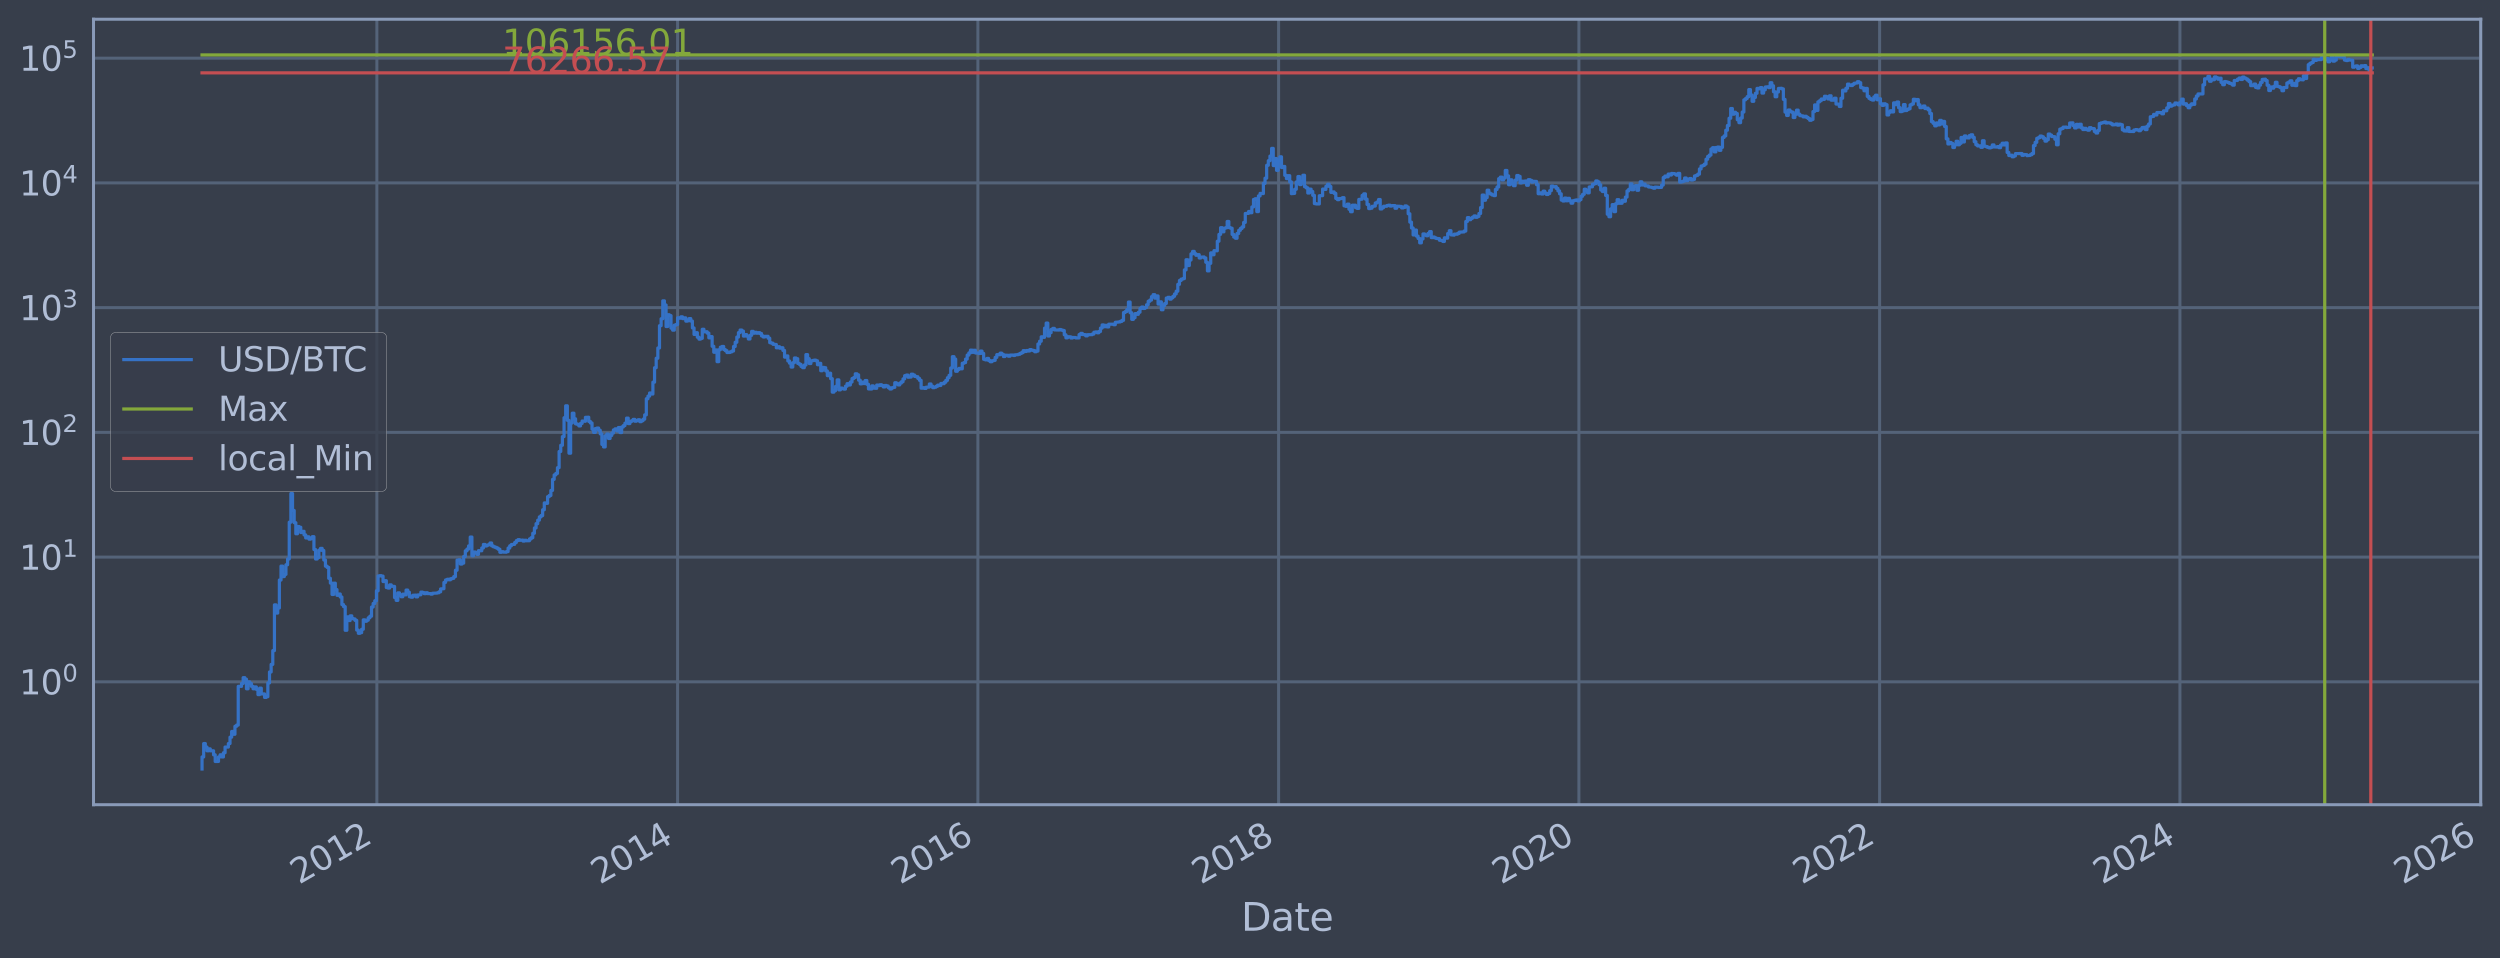 <?xml version="1.0" encoding="utf-8" standalone="no"?>
<!DOCTYPE svg PUBLIC "-//W3C//DTD SVG 1.1//EN"
  "http://www.w3.org/Graphics/SVG/1.1/DTD/svg11.dtd">
<svg xmlns:xlink="http://www.w3.org/1999/xlink" width="934.976pt" height="358.291pt" viewBox="0 0 934.976 358.291" xmlns="http://www.w3.org/2000/svg" version="1.1">
 <defs>
  <style type="text/css">*{stroke-linejoin: round; stroke-linecap: butt}</style>
 </defs>
 <g id="figure_1">
  <g id="patch_1">
   <path d="M 0 358.291 
L 934.976 358.291 
L 934.976 0 
L 0 0 
z
" style="fill: #373e4b"/>
  </g>
  <g id="axes_1">
   <g id="patch_2">
    <path d="M 34.976 300.96 
L 927.776 300.96 
L 927.776 7.2 
L 34.976 7.2 
z
" style="fill: #373e4b"/>
   </g>
   <g id="matplotlib.axis_1">
    <g id="xtick_1">
     <g id="line2d_1">
      <path d="M 140.944 300.96 
L 140.944 7.2 
" clip-path="url(#paeff62c9bf)" style="fill: none; stroke: #546379; stroke-width: 1.12; stroke-linecap: square"/>
     </g>
     <g id="line2d_2"/>
     <g id="text_1">
      <!-- 2012 -->
      <g style="fill: #b1bed6" transform="translate(111.863 330.885) rotate(-30) scale(0.126 -0.126)">
       <defs>
        <path id="DejaVuSans-32" d="M 1228 531 
L 3431 531 
L 3431 0 
L 469 0 
L 469 531 
Q 828 903 1448 1529 
Q 2069 2156 2228 2338 
Q 2531 2678 2651 2914 
Q 2772 3150 2772 3378 
Q 2772 3750 2511 3984 
Q 2250 4219 1831 4219 
Q 1534 4219 1204 4116 
Q 875 4013 500 3803 
L 500 4441 
Q 881 4594 1212 4672 
Q 1544 4750 1819 4750 
Q 2544 4750 2975 4387 
Q 3406 4025 3406 3419 
Q 3406 3131 3298 2873 
Q 3191 2616 2906 2266 
Q 2828 2175 2409 1742 
Q 1991 1309 1228 531 
z
" transform="scale(0.016)"/>
        <path id="DejaVuSans-30" d="M 2034 4250 
Q 1547 4250 1301 3770 
Q 1056 3291 1056 2328 
Q 1056 1369 1301 889 
Q 1547 409 2034 409 
Q 2525 409 2770 889 
Q 3016 1369 3016 2328 
Q 3016 3291 2770 3770 
Q 2525 4250 2034 4250 
z
M 2034 4750 
Q 2819 4750 3233 4129 
Q 3647 3509 3647 2328 
Q 3647 1150 3233 529 
Q 2819 -91 2034 -91 
Q 1250 -91 836 529 
Q 422 1150 422 2328 
Q 422 3509 836 4129 
Q 1250 4750 2034 4750 
z
" transform="scale(0.016)"/>
        <path id="DejaVuSans-31" d="M 794 531 
L 1825 531 
L 1825 4091 
L 703 3866 
L 703 4441 
L 1819 4666 
L 2450 4666 
L 2450 531 
L 3481 531 
L 3481 0 
L 794 0 
L 794 531 
z
" transform="scale(0.016)"/>
       </defs>
       <use xlink:href="#DejaVuSans-32"/>
       <use xlink:href="#DejaVuSans-30" transform="translate(63.623 0)"/>
       <use xlink:href="#DejaVuSans-31" transform="translate(127.246 0)"/>
       <use xlink:href="#DejaVuSans-32" transform="translate(190.869 0)"/>
      </g>
     </g>
    </g>
    <g id="xtick_2">
     <g id="line2d_3">
      <path d="M 253.409 300.96 
L 253.409 7.2 
" clip-path="url(#paeff62c9bf)" style="fill: none; stroke: #546379; stroke-width: 1.12; stroke-linecap: square"/>
     </g>
     <g id="line2d_4"/>
     <g id="text_2">
      <!-- 2014 -->
      <g style="fill: #b1bed6" transform="translate(224.328 330.885) rotate(-30) scale(0.126 -0.126)">
       <defs>
        <path id="DejaVuSans-34" d="M 2419 4116 
L 825 1625 
L 2419 1625 
L 2419 4116 
z
M 2253 4666 
L 3047 4666 
L 3047 1625 
L 3713 1625 
L 3713 1100 
L 3047 1100 
L 3047 0 
L 2419 0 
L 2419 1100 
L 313 1100 
L 313 1709 
L 2253 4666 
z
" transform="scale(0.016)"/>
       </defs>
       <use xlink:href="#DejaVuSans-32"/>
       <use xlink:href="#DejaVuSans-30" transform="translate(63.623 0)"/>
       <use xlink:href="#DejaVuSans-31" transform="translate(127.246 0)"/>
       <use xlink:href="#DejaVuSans-34" transform="translate(190.869 0)"/>
      </g>
     </g>
    </g>
    <g id="xtick_3">
     <g id="line2d_5">
      <path d="M 365.719 300.96 
L 365.719 7.2 
" clip-path="url(#paeff62c9bf)" style="fill: none; stroke: #546379; stroke-width: 1.12; stroke-linecap: square"/>
     </g>
     <g id="line2d_6"/>
     <g id="text_3">
      <!-- 2016 -->
      <g style="fill: #b1bed6" transform="translate(336.638 330.885) rotate(-30) scale(0.126 -0.126)">
       <defs>
        <path id="DejaVuSans-36" d="M 2113 2584 
Q 1688 2584 1439 2293 
Q 1191 2003 1191 1497 
Q 1191 994 1439 701 
Q 1688 409 2113 409 
Q 2538 409 2786 701 
Q 3034 994 3034 1497 
Q 3034 2003 2786 2293 
Q 2538 2584 2113 2584 
z
M 3366 4563 
L 3366 3988 
Q 3128 4100 2886 4159 
Q 2644 4219 2406 4219 
Q 1781 4219 1451 3797 
Q 1122 3375 1075 2522 
Q 1259 2794 1537 2939 
Q 1816 3084 2150 3084 
Q 2853 3084 3261 2657 
Q 3669 2231 3669 1497 
Q 3669 778 3244 343 
Q 2819 -91 2113 -91 
Q 1303 -91 875 529 
Q 447 1150 447 2328 
Q 447 3434 972 4092 
Q 1497 4750 2381 4750 
Q 2619 4750 2861 4703 
Q 3103 4656 3366 4563 
z
" transform="scale(0.016)"/>
       </defs>
       <use xlink:href="#DejaVuSans-32"/>
       <use xlink:href="#DejaVuSans-30" transform="translate(63.623 0)"/>
       <use xlink:href="#DejaVuSans-31" transform="translate(127.246 0)"/>
       <use xlink:href="#DejaVuSans-36" transform="translate(190.869 0)"/>
      </g>
     </g>
    </g>
    <g id="xtick_4">
     <g id="line2d_7">
      <path d="M 478.184 300.96 
L 478.184 7.2 
" clip-path="url(#paeff62c9bf)" style="fill: none; stroke: #546379; stroke-width: 1.12; stroke-linecap: square"/>
     </g>
     <g id="line2d_8"/>
     <g id="text_4">
      <!-- 2018 -->
      <g style="fill: #b1bed6" transform="translate(449.103 330.885) rotate(-30) scale(0.126 -0.126)">
       <defs>
        <path id="DejaVuSans-38" d="M 2034 2216 
Q 1584 2216 1326 1975 
Q 1069 1734 1069 1313 
Q 1069 891 1326 650 
Q 1584 409 2034 409 
Q 2484 409 2743 651 
Q 3003 894 3003 1313 
Q 3003 1734 2745 1975 
Q 2488 2216 2034 2216 
z
M 1403 2484 
Q 997 2584 770 2862 
Q 544 3141 544 3541 
Q 544 4100 942 4425 
Q 1341 4750 2034 4750 
Q 2731 4750 3128 4425 
Q 3525 4100 3525 3541 
Q 3525 3141 3298 2862 
Q 3072 2584 2669 2484 
Q 3125 2378 3379 2068 
Q 3634 1759 3634 1313 
Q 3634 634 3220 271 
Q 2806 -91 2034 -91 
Q 1263 -91 848 271 
Q 434 634 434 1313 
Q 434 1759 690 2068 
Q 947 2378 1403 2484 
z
M 1172 3481 
Q 1172 3119 1398 2916 
Q 1625 2713 2034 2713 
Q 2441 2713 2670 2916 
Q 2900 3119 2900 3481 
Q 2900 3844 2670 4047 
Q 2441 4250 2034 4250 
Q 1625 4250 1398 4047 
Q 1172 3844 1172 3481 
z
" transform="scale(0.016)"/>
       </defs>
       <use xlink:href="#DejaVuSans-32"/>
       <use xlink:href="#DejaVuSans-30" transform="translate(63.623 0)"/>
       <use xlink:href="#DejaVuSans-31" transform="translate(127.246 0)"/>
       <use xlink:href="#DejaVuSans-38" transform="translate(190.869 0)"/>
      </g>
     </g>
    </g>
    <g id="xtick_5">
     <g id="line2d_9">
      <path d="M 590.494 300.96 
L 590.494 7.2 
" clip-path="url(#paeff62c9bf)" style="fill: none; stroke: #546379; stroke-width: 1.12; stroke-linecap: square"/>
     </g>
     <g id="line2d_10"/>
     <g id="text_5">
      <!-- 2020 -->
      <g style="fill: #b1bed6" transform="translate(561.413 330.885) rotate(-30) scale(0.126 -0.126)">
       <use xlink:href="#DejaVuSans-32"/>
       <use xlink:href="#DejaVuSans-30" transform="translate(63.623 0)"/>
       <use xlink:href="#DejaVuSans-32" transform="translate(127.246 0)"/>
       <use xlink:href="#DejaVuSans-30" transform="translate(190.869 0)"/>
      </g>
     </g>
    </g>
    <g id="xtick_6">
     <g id="line2d_11">
      <path d="M 702.959 300.96 
L 702.959 7.2 
" clip-path="url(#paeff62c9bf)" style="fill: none; stroke: #546379; stroke-width: 1.12; stroke-linecap: square"/>
     </g>
     <g id="line2d_12"/>
     <g id="text_6">
      <!-- 2022 -->
      <g style="fill: #b1bed6" transform="translate(673.878 330.885) rotate(-30) scale(0.126 -0.126)">
       <use xlink:href="#DejaVuSans-32"/>
       <use xlink:href="#DejaVuSans-30" transform="translate(63.623 0)"/>
       <use xlink:href="#DejaVuSans-32" transform="translate(127.246 0)"/>
       <use xlink:href="#DejaVuSans-32" transform="translate(190.869 0)"/>
      </g>
     </g>
    </g>
    <g id="xtick_7">
     <g id="line2d_13">
      <path d="M 815.27 300.96 
L 815.27 7.2 
" clip-path="url(#paeff62c9bf)" style="fill: none; stroke: #546379; stroke-width: 1.12; stroke-linecap: square"/>
     </g>
     <g id="line2d_14"/>
     <g id="text_7">
      <!-- 2024 -->
      <g style="fill: #b1bed6" transform="translate(786.189 330.885) rotate(-30) scale(0.126 -0.126)">
       <use xlink:href="#DejaVuSans-32"/>
       <use xlink:href="#DejaVuSans-30" transform="translate(63.623 0)"/>
       <use xlink:href="#DejaVuSans-32" transform="translate(127.246 0)"/>
       <use xlink:href="#DejaVuSans-34" transform="translate(190.869 0)"/>
      </g>
     </g>
    </g>
    <g id="xtick_8">
     <g id="line2d_15">
      <path d="M 927.734 300.96 
L 927.734 7.2 
" clip-path="url(#paeff62c9bf)" style="fill: none; stroke: #546379; stroke-width: 1.12; stroke-linecap: square"/>
     </g>
     <g id="line2d_16"/>
     <g id="text_8">
      <!-- 2026 -->
      <g style="fill: #b1bed6" transform="translate(898.653 330.885) rotate(-30) scale(0.126 -0.126)">
       <use xlink:href="#DejaVuSans-32"/>
       <use xlink:href="#DejaVuSans-30" transform="translate(63.623 0)"/>
       <use xlink:href="#DejaVuSans-32" transform="translate(127.246 0)"/>
       <use xlink:href="#DejaVuSans-36" transform="translate(190.869 0)"/>
      </g>
     </g>
    </g>
    <g id="text_9">
     <!-- Date -->
     <g style="fill: #b1bed6" transform="translate(464.167 348.096) scale(0.144 -0.144)">
      <defs>
       <path id="DejaVuSans-44" d="M 1259 4147 
L 1259 519 
L 2022 519 
Q 2988 519 3436 956 
Q 3884 1394 3884 2338 
Q 3884 3275 3436 3711 
Q 2988 4147 2022 4147 
L 1259 4147 
z
M 628 4666 
L 1925 4666 
Q 3281 4666 3915 4102 
Q 4550 3538 4550 2338 
Q 4550 1131 3912 565 
Q 3275 0 1925 0 
L 628 0 
L 628 4666 
z
" transform="scale(0.016)"/>
       <path id="DejaVuSans-61" d="M 2194 1759 
Q 1497 1759 1228 1600 
Q 959 1441 959 1056 
Q 959 750 1161 570 
Q 1363 391 1709 391 
Q 2188 391 2477 730 
Q 2766 1069 2766 1631 
L 2766 1759 
L 2194 1759 
z
M 3341 1997 
L 3341 0 
L 2766 0 
L 2766 531 
Q 2569 213 2275 61 
Q 1981 -91 1556 -91 
Q 1019 -91 701 211 
Q 384 513 384 1019 
Q 384 1609 779 1909 
Q 1175 2209 1959 2209 
L 2766 2209 
L 2766 2266 
Q 2766 2663 2505 2880 
Q 2244 3097 1772 3097 
Q 1472 3097 1187 3025 
Q 903 2953 641 2809 
L 641 3341 
Q 956 3463 1253 3523 
Q 1550 3584 1831 3584 
Q 2591 3584 2966 3190 
Q 3341 2797 3341 1997 
z
" transform="scale(0.016)"/>
       <path id="DejaVuSans-74" d="M 1172 4494 
L 1172 3500 
L 2356 3500 
L 2356 3053 
L 1172 3053 
L 1172 1153 
Q 1172 725 1289 603 
Q 1406 481 1766 481 
L 2356 481 
L 2356 0 
L 1766 0 
Q 1100 0 847 248 
Q 594 497 594 1153 
L 594 3053 
L 172 3053 
L 172 3500 
L 594 3500 
L 594 4494 
L 1172 4494 
z
" transform="scale(0.016)"/>
       <path id="DejaVuSans-65" d="M 3597 1894 
L 3597 1613 
L 953 1613 
Q 991 1019 1311 708 
Q 1631 397 2203 397 
Q 2534 397 2845 478 
Q 3156 559 3463 722 
L 3463 178 
Q 3153 47 2828 -22 
Q 2503 -91 2169 -91 
Q 1331 -91 842 396 
Q 353 884 353 1716 
Q 353 2575 817 3079 
Q 1281 3584 2069 3584 
Q 2775 3584 3186 3129 
Q 3597 2675 3597 1894 
z
M 3022 2063 
Q 3016 2534 2758 2815 
Q 2500 3097 2075 3097 
Q 1594 3097 1305 2825 
Q 1016 2553 972 2059 
L 3022 2063 
z
" transform="scale(0.016)"/>
      </defs>
      <use xlink:href="#DejaVuSans-44"/>
      <use xlink:href="#DejaVuSans-61" transform="translate(77.002 0)"/>
      <use xlink:href="#DejaVuSans-74" transform="translate(138.281 0)"/>
      <use xlink:href="#DejaVuSans-65" transform="translate(177.49 0)"/>
     </g>
    </g>
   </g>
   <g id="matplotlib.axis_2">
    <g id="ytick_1">
     <g id="line2d_17">
      <path d="M 34.976 255.002 
L 927.776 255.002 
" clip-path="url(#paeff62c9bf)" style="fill: none; stroke: #546379; stroke-width: 1.12; stroke-linecap: square"/>
     </g>
     <g id="line2d_18"/>
     <g id="text_10">
      <!-- $\mathdefault{10^{0}}$ -->
      <g style="fill: #b1bed6" transform="translate(7.2 259.789) scale(0.126 -0.126)">
       <use xlink:href="#DejaVuSans-31" transform="translate(0 0.766)"/>
       <use xlink:href="#DejaVuSans-30" transform="translate(63.623 0.766)"/>
       <use xlink:href="#DejaVuSans-30" transform="translate(128.203 39.047) scale(0.7)"/>
      </g>
     </g>
    </g>
    <g id="ytick_2">
     <g id="line2d_19">
      <path d="M 34.976 208.354 
L 927.776 208.354 
" clip-path="url(#paeff62c9bf)" style="fill: none; stroke: #546379; stroke-width: 1.12; stroke-linecap: square"/>
     </g>
     <g id="line2d_20"/>
     <g id="text_11">
      <!-- $\mathdefault{10^{1}}$ -->
      <g style="fill: #b1bed6" transform="translate(7.2 213.141) scale(0.126 -0.126)">
       <use xlink:href="#DejaVuSans-31" transform="translate(0 0.684)"/>
       <use xlink:href="#DejaVuSans-30" transform="translate(63.623 0.684)"/>
       <use xlink:href="#DejaVuSans-31" transform="translate(128.203 38.966) scale(0.7)"/>
      </g>
     </g>
    </g>
    <g id="ytick_3">
     <g id="line2d_21">
      <path d="M 34.976 161.706 
L 927.776 161.706 
" clip-path="url(#paeff62c9bf)" style="fill: none; stroke: #546379; stroke-width: 1.12; stroke-linecap: square"/>
     </g>
     <g id="line2d_22"/>
     <g id="text_12">
      <!-- $\mathdefault{10^{2}}$ -->
      <g style="fill: #b1bed6" transform="translate(7.2 166.493) scale(0.126 -0.126)">
       <use xlink:href="#DejaVuSans-31" transform="translate(0 0.766)"/>
       <use xlink:href="#DejaVuSans-30" transform="translate(63.623 0.766)"/>
       <use xlink:href="#DejaVuSans-32" transform="translate(128.203 39.047) scale(0.7)"/>
      </g>
     </g>
    </g>
    <g id="ytick_4">
     <g id="line2d_23">
      <path d="M 34.976 115.059 
L 927.776 115.059 
" clip-path="url(#paeff62c9bf)" style="fill: none; stroke: #546379; stroke-width: 1.12; stroke-linecap: square"/>
     </g>
     <g id="line2d_24"/>
     <g id="text_13">
      <!-- $\mathdefault{10^{3}}$ -->
      <g style="fill: #b1bed6" transform="translate(7.2 119.846) scale(0.126 -0.126)">
       <defs>
        <path id="DejaVuSans-33" d="M 2597 2516 
Q 3050 2419 3304 2112 
Q 3559 1806 3559 1356 
Q 3559 666 3084 287 
Q 2609 -91 1734 -91 
Q 1441 -91 1130 -33 
Q 819 25 488 141 
L 488 750 
Q 750 597 1062 519 
Q 1375 441 1716 441 
Q 2309 441 2620 675 
Q 2931 909 2931 1356 
Q 2931 1769 2642 2001 
Q 2353 2234 1838 2234 
L 1294 2234 
L 1294 2753 
L 1863 2753 
Q 2328 2753 2575 2939 
Q 2822 3125 2822 3475 
Q 2822 3834 2567 4026 
Q 2313 4219 1838 4219 
Q 1578 4219 1281 4162 
Q 984 4106 628 3988 
L 628 4550 
Q 988 4650 1302 4700 
Q 1616 4750 1894 4750 
Q 2613 4750 3031 4423 
Q 3450 4097 3450 3541 
Q 3450 3153 3228 2886 
Q 3006 2619 2597 2516 
z
" transform="scale(0.016)"/>
       </defs>
       <use xlink:href="#DejaVuSans-31" transform="translate(0 0.766)"/>
       <use xlink:href="#DejaVuSans-30" transform="translate(63.623 0.766)"/>
       <use xlink:href="#DejaVuSans-33" transform="translate(128.203 39.047) scale(0.7)"/>
      </g>
     </g>
    </g>
    <g id="ytick_5">
     <g id="line2d_25">
      <path d="M 34.976 68.411 
L 927.776 68.411 
" clip-path="url(#paeff62c9bf)" style="fill: none; stroke: #546379; stroke-width: 1.12; stroke-linecap: square"/>
     </g>
     <g id="line2d_26"/>
     <g id="text_14">
      <!-- $\mathdefault{10^{4}}$ -->
      <g style="fill: #b1bed6" transform="translate(7.2 73.198) scale(0.126 -0.126)">
       <use xlink:href="#DejaVuSans-31" transform="translate(0 0.684)"/>
       <use xlink:href="#DejaVuSans-30" transform="translate(63.623 0.684)"/>
       <use xlink:href="#DejaVuSans-34" transform="translate(128.203 38.966) scale(0.7)"/>
      </g>
     </g>
    </g>
    <g id="ytick_6">
     <g id="line2d_27">
      <path d="M 34.976 21.763 
L 927.776 21.763 
" clip-path="url(#paeff62c9bf)" style="fill: none; stroke: #546379; stroke-width: 1.12; stroke-linecap: square"/>
     </g>
     <g id="line2d_28"/>
     <g id="text_15">
      <!-- $\mathdefault{10^{5}}$ -->
      <g style="fill: #b1bed6" transform="translate(7.2 26.55) scale(0.126 -0.126)">
       <defs>
        <path id="DejaVuSans-35" d="M 691 4666 
L 3169 4666 
L 3169 4134 
L 1269 4134 
L 1269 2991 
Q 1406 3038 1543 3061 
Q 1681 3084 1819 3084 
Q 2600 3084 3056 2656 
Q 3513 2228 3513 1497 
Q 3513 744 3044 326 
Q 2575 -91 1722 -91 
Q 1428 -91 1123 -41 
Q 819 9 494 109 
L 494 744 
Q 775 591 1075 516 
Q 1375 441 1709 441 
Q 2250 441 2565 725 
Q 2881 1009 2881 1497 
Q 2881 1984 2565 2268 
Q 2250 2553 1709 2553 
Q 1456 2553 1204 2497 
Q 953 2441 691 2322 
L 691 4666 
z
" transform="scale(0.016)"/>
       </defs>
       <use xlink:href="#DejaVuSans-31" transform="translate(0 0.684)"/>
       <use xlink:href="#DejaVuSans-30" transform="translate(63.623 0.684)"/>
       <use xlink:href="#DejaVuSans-35" transform="translate(128.203 38.966) scale(0.7)"/>
      </g>
     </g>
    </g>
    <g id="ytick_7">
     <g id="line2d_29"/>
    </g>
    <g id="ytick_8">
     <g id="line2d_30"/>
    </g>
    <g id="ytick_9">
     <g id="line2d_31"/>
    </g>
    <g id="ytick_10">
     <g id="line2d_32"/>
    </g>
    <g id="ytick_11">
     <g id="line2d_33"/>
    </g>
    <g id="ytick_12">
     <g id="line2d_34"/>
    </g>
    <g id="ytick_13">
     <g id="line2d_35"/>
    </g>
    <g id="ytick_14">
     <g id="line2d_36"/>
    </g>
    <g id="ytick_15">
     <g id="line2d_37"/>
    </g>
    <g id="ytick_16">
     <g id="line2d_38"/>
    </g>
    <g id="ytick_17">
     <g id="line2d_39"/>
    </g>
    <g id="ytick_18">
     <g id="line2d_40"/>
    </g>
    <g id="ytick_19">
     <g id="line2d_41"/>
    </g>
    <g id="ytick_20">
     <g id="line2d_42"/>
    </g>
    <g id="ytick_21">
     <g id="line2d_43"/>
    </g>
    <g id="ytick_22">
     <g id="line2d_44"/>
    </g>
    <g id="ytick_23">
     <g id="line2d_45"/>
    </g>
    <g id="ytick_24">
     <g id="line2d_46"/>
    </g>
    <g id="ytick_25">
     <g id="line2d_47"/>
    </g>
    <g id="ytick_26">
     <g id="line2d_48"/>
    </g>
    <g id="ytick_27">
     <g id="line2d_49"/>
    </g>
    <g id="ytick_28">
     <g id="line2d_50"/>
    </g>
    <g id="ytick_29">
     <g id="line2d_51"/>
    </g>
    <g id="ytick_30">
     <g id="line2d_52"/>
    </g>
    <g id="ytick_31">
     <g id="line2d_53"/>
    </g>
    <g id="ytick_32">
     <g id="line2d_54"/>
    </g>
    <g id="ytick_33">
     <g id="line2d_55"/>
    </g>
    <g id="ytick_34">
     <g id="line2d_56"/>
    </g>
    <g id="ytick_35">
     <g id="line2d_57"/>
    </g>
    <g id="ytick_36">
     <g id="line2d_58"/>
    </g>
    <g id="ytick_37">
     <g id="line2d_59"/>
    </g>
    <g id="ytick_38">
     <g id="line2d_60"/>
    </g>
    <g id="ytick_39">
     <g id="line2d_61"/>
    </g>
    <g id="ytick_40">
     <g id="line2d_62"/>
    </g>
    <g id="ytick_41">
     <g id="line2d_63"/>
    </g>
    <g id="ytick_42">
     <g id="line2d_64"/>
    </g>
    <g id="ytick_43">
     <g id="line2d_65"/>
    </g>
    <g id="ytick_44">
     <g id="line2d_66"/>
    </g>
    <g id="ytick_45">
     <g id="line2d_67"/>
    </g>
    <g id="ytick_46">
     <g id="line2d_68"/>
    </g>
    <g id="ytick_47">
     <g id="line2d_69"/>
    </g>
    <g id="ytick_48">
     <g id="line2d_70"/>
    </g>
    <g id="ytick_49">
     <g id="line2d_71"/>
    </g>
    <g id="ytick_50">
     <g id="line2d_72"/>
    </g>
    <g id="ytick_51">
     <g id="line2d_73"/>
    </g>
    <g id="ytick_52">
     <g id="line2d_74"/>
    </g>
    <g id="ytick_53">
     <g id="line2d_75"/>
    </g>
    <g id="ytick_54">
     <g id="line2d_76"/>
    </g>
    <g id="ytick_55">
     <g id="line2d_77"/>
    </g>
   </g>
   <g id="line2d_78">
    <path d="M 75.558 287.607 
L 75.558 283.087 
L 76.173 283.087 
L 76.173 278.086 
L 76.789 278.086 
L 76.789 279.393 
L 77.404 279.393 
L 77.404 280.791 
L 78.019 280.791 
L 78.019 280.08 
L 78.635 280.08 
L 78.635 280.791 
L 79.866 280.791 
L 79.866 282.292 
L 80.481 282.292 
L 80.481 284.776 
L 81.712 284.776 
L 81.712 283.087 
L 82.327 283.087 
L 82.327 282.292 
L 82.943 282.292 
L 82.943 283.087 
L 83.558 283.087 
L 83.558 281.527 
L 84.173 281.527 
L 84.173 279.393 
L 85.404 279.393 
L 85.404 278.086 
L 86.02 278.086 
L 86.02 275.699 
L 86.635 275.699 
L 86.635 273.565 
L 87.25 273.565 
L 87.25 274.604 
L 87.866 274.604 
L 87.866 271.634 
L 88.481 271.634 
L 88.481 271.179 
L 89.097 271.179 
L 89.097 256.691 
L 90.327 256.691 
L 90.327 255.619 
L 90.943 255.619 
L 90.943 253.443 
L 91.558 253.443 
L 91.558 254.013 
L 92.174 254.013 
L 92.174 257.592 
L 92.789 257.592 
L 92.789 255.002 
L 93.404 255.002 
L 93.404 255.619 
L 94.02 255.619 
L 94.02 256.691 
L 94.635 256.691 
L 94.635 257.592 
L 95.251 257.592 
L 95.251 256.913 
L 95.866 256.913 
L 95.866 257.823 
L 96.481 257.823 
L 96.481 259.777 
L 97.097 259.777 
L 97.097 257.363 
L 97.712 257.363 
L 97.712 259.523 
L 98.943 259.523 
L 98.943 260.83 
L 99.558 260.83 
L 99.558 260.562 
L 100.174 260.562 
L 100.174 255.411 
L 100.789 255.411 
L 100.789 251.308 
L 101.405 251.308 
L 101.405 248.477 
L 102.02 248.477 
L 102.02 243.32 
L 102.635 243.32 
L 102.635 226.22 
L 103.251 226.22 
L 103.251 229.278 
L 103.866 229.278 
L 103.866 227.378 
L 104.482 227.378 
L 104.482 216.926 
L 105.097 216.926 
L 105.097 211.718 
L 105.712 211.718 
L 105.712 215.638 
L 106.328 215.638 
L 106.328 214.813 
L 106.943 214.813 
L 106.943 211.222 
L 107.559 211.222 
L 107.559 209.034 
L 108.174 209.034 
L 108.174 195.298 
L 108.789 195.298 
L 108.789 184.576 
L 109.405 184.576 
L 109.405 190.907 
L 110.02 190.907 
L 110.02 195.49 
L 110.636 195.49 
L 110.636 199.62 
L 111.251 199.62 
L 111.251 196.925 
L 111.866 196.925 
L 111.866 197.191 
L 112.482 197.191 
L 112.482 199.164 
L 113.097 199.164 
L 113.097 198.706 
L 113.713 198.706 
L 113.713 200.046 
L 114.328 200.046 
L 114.328 201.179 
L 114.943 201.179 
L 114.943 200.771 
L 115.559 200.771 
L 115.559 201.639 
L 116.174 201.639 
L 116.174 201.393 
L 116.79 201.393 
L 116.79 200.715 
L 117.405 200.715 
L 117.405 205.523 
L 118.02 205.523 
L 118.02 209.055 
L 118.636 209.055 
L 118.636 208.496 
L 119.251 208.496 
L 119.251 205.771 
L 119.867 205.771 
L 119.867 205.087 
L 120.482 205.087 
L 120.482 205.878 
L 121.097 205.878 
L 121.097 209.436 
L 121.713 209.436 
L 121.713 211.742 
L 122.328 211.742 
L 122.328 212.202 
L 122.944 212.202 
L 122.944 216.287 
L 123.559 216.287 
L 123.559 218.071 
L 124.174 218.071 
L 124.174 222.316 
L 124.79 222.316 
L 124.79 218.104 
L 125.405 218.104 
L 125.405 220.502 
L 126.021 220.502 
L 126.021 222.641 
L 126.636 222.641 
L 126.636 222.155 
L 127.251 222.155 
L 127.251 223.266 
L 127.867 223.266 
L 127.867 226.123 
L 128.482 226.123 
L 128.482 226.867 
L 129.098 226.867 
L 129.098 235.722 
L 129.713 235.722 
L 129.713 230.692 
L 130.328 230.692 
L 130.328 232.081 
L 130.944 232.081 
L 130.944 230.329 
L 131.559 230.329 
L 131.559 231.312 
L 132.175 231.312 
L 132.175 231.501 
L 132.79 231.501 
L 132.79 232.016 
L 133.405 232.016 
L 133.405 235.644 
L 134.021 235.644 
L 134.021 236.848 
L 134.636 236.848 
L 134.636 236.602 
L 135.252 236.602 
L 135.252 235.335 
L 135.867 235.335 
L 135.867 231.821 
L 136.482 231.821 
L 136.482 232.344 
L 137.098 232.344 
L 137.098 231.951 
L 137.713 231.951 
L 137.713 231.061 
L 138.329 231.061 
L 138.329 230.449 
L 138.944 230.449 
L 138.944 227.019 
L 139.56 227.019 
L 139.56 225.689 
L 140.175 225.689 
L 140.175 224.666 
L 140.79 224.666 
L 140.79 220.95 
L 141.406 220.95 
L 141.406 215.407 
L 142.021 215.407 
L 142.021 215.293 
L 142.637 215.293 
L 142.637 215.464 
L 143.252 215.464 
L 143.252 217.491 
L 143.867 217.491 
L 143.867 217.175 
L 144.483 217.175 
L 144.483 219.742 
L 145.098 219.742 
L 145.098 219.92 
L 145.714 219.92 
L 145.714 218.737 
L 146.329 218.737 
L 146.329 219.25 
L 147.56 219.32 
L 147.56 223.478 
L 148.175 223.478 
L 148.175 224.531 
L 148.791 224.531 
L 148.791 221.719 
L 149.406 221.719 
L 149.406 222.478 
L 150.021 222.478 
L 150.021 223.181 
L 150.637 223.181 
L 150.637 222.195 
L 151.252 222.195 
L 151.252 222.478 
L 151.868 222.478 
L 151.868 220.688 
L 152.483 220.688 
L 152.483 221.485 
L 153.098 221.485 
L 153.098 223.181 
L 153.714 223.181 
L 153.714 223.351 
L 154.329 223.351 
L 154.329 222.641 
L 155.56 222.559 
L 155.56 223.223 
L 156.175 223.223 
L 156.175 222.518 
L 157.406 222.437 
L 157.406 221.447 
L 158.022 221.447 
L 158.022 221.641 
L 158.637 221.641 
L 158.637 222.035 
L 159.252 222.035 
L 159.252 221.68 
L 159.868 221.68 
L 159.868 221.995 
L 161.099 221.995 
L 161.099 222.195 
L 161.714 222.195 
L 161.714 221.876 
L 163.56 221.798 
L 163.56 221.68 
L 164.176 221.68 
L 164.176 221.331 
L 164.791 221.331 
L 164.791 220.246 
L 166.022 220.173 
L 166.022 217.811 
L 166.637 217.811 
L 166.637 216.895 
L 167.253 216.895 
L 167.253 216.65 
L 167.868 216.65 
L 167.868 216.833 
L 168.483 216.833 
L 168.483 216.437 
L 169.099 216.437 
L 169.099 216.287 
L 169.714 216.287 
L 169.714 215.638 
L 170.33 215.638 
L 170.33 213.258 
L 170.945 213.258 
L 170.945 209.457 
L 171.56 209.457 
L 171.56 209.329 
L 172.176 209.329 
L 172.176 210.944 
L 172.791 210.944 
L 172.791 210.601 
L 173.407 210.601 
L 173.407 208.112 
L 174.022 208.112 
L 174.022 206.004 
L 174.637 206.004 
L 174.637 205.347 
L 175.253 205.347 
L 175.253 204.16 
L 175.868 204.16 
L 175.868 200.855 
L 176.484 200.855 
L 176.484 207.834 
L 177.099 207.834 
L 177.099 206.442 
L 177.714 206.442 
L 177.714 206.59 
L 178.33 206.59 
L 178.33 207.327 
L 178.945 207.327 
L 178.945 205.932 
L 180.176 205.986 
L 180.176 204.932 
L 180.791 204.932 
L 180.791 203.624 
L 181.407 203.624 
L 181.407 204.193 
L 182.022 204.193 
L 182.022 203.898 
L 182.638 203.898 
L 182.638 203.704 
L 183.253 203.704 
L 183.253 203.086 
L 183.868 203.086 
L 183.868 204.16 
L 184.484 204.16 
L 184.484 204.492 
L 185.099 204.492 
L 185.099 204.694 
L 185.715 204.694 
L 185.715 205.001 
L 186.33 205.001 
L 186.33 205.417 
L 186.945 205.417 
L 186.945 206.553 
L 187.561 206.553 
L 187.561 206.313 
L 188.176 206.313 
L 188.176 206.479 
L 189.407 206.516 
L 189.407 206.295 
L 190.022 206.295 
L 190.022 204.967 
L 190.638 204.967 
L 190.638 204.127 
L 191.253 204.127 
L 191.253 203.64 
L 192.484 203.576 
L 192.484 202.899 
L 193.099 202.899 
L 193.099 202.199 
L 193.715 202.199 
L 193.715 201.829 
L 194.33 201.829 
L 194.33 202.08 
L 195.561 201.976 
L 195.561 202.349 
L 196.176 202.349 
L 196.176 202.05 
L 196.792 202.05 
L 196.792 202.244 
L 198.023 202.214 
L 198.023 201.552 
L 198.638 201.552 
L 198.638 201.094 
L 199.253 201.094 
L 199.253 199.436 
L 199.869 199.436 
L 199.869 197.45 
L 200.484 197.45 
L 200.484 195.847 
L 201.1 195.847 
L 201.1 194.536 
L 201.715 194.536 
L 201.715 193.323 
L 202.33 193.323 
L 202.33 192.818 
L 202.946 192.818 
L 202.946 190.643 
L 203.561 190.643 
L 203.561 188.082 
L 204.177 188.082 
L 204.177 188.247 
L 204.792 188.247 
L 204.792 185.749 
L 205.407 185.749 
L 205.407 185.303 
L 206.023 185.303 
L 206.023 183.413 
L 206.638 183.413 
L 206.638 179.281 
L 207.254 179.281 
L 207.254 177.615 
L 207.869 177.615 
L 207.869 177.063 
L 208.484 177.063 
L 208.484 174.907 
L 209.1 174.907 
L 209.1 168.86 
L 209.715 168.86 
L 209.715 166.536 
L 210.331 166.536 
L 210.331 163.286 
L 210.946 163.286 
L 210.946 156.236 
L 211.561 156.236 
L 211.561 151.771 
L 212.177 151.771 
L 212.177 157.202 
L 212.792 157.202 
L 212.792 169.49 
L 213.408 169.49 
L 213.408 158.196 
L 214.023 158.196 
L 214.023 154.531 
L 214.638 154.531 
L 214.638 156.626 
L 215.254 156.626 
L 215.254 158.526 
L 215.869 158.526 
L 215.869 158.703 
L 216.485 158.703 
L 216.485 159.286 
L 217.1 159.286 
L 217.1 158.355 
L 217.715 158.355 
L 217.715 157.46 
L 218.946 157.562 
L 218.946 156.083 
L 220.177 156.036 
L 220.177 157.608 
L 220.792 157.608 
L 220.792 158.187 
L 221.408 158.187 
L 221.408 160.507 
L 222.023 160.507 
L 222.023 161.71 
L 222.639 161.71 
L 222.639 160.262 
L 223.254 160.262 
L 223.254 160.082 
L 223.869 160.082 
L 223.869 160.912 
L 224.485 160.912 
L 224.485 162.271 
L 225.1 162.271 
L 225.1 166.217 
L 225.716 166.217 
L 225.716 167.136 
L 226.331 167.136 
L 226.331 162.962 
L 226.946 162.962 
L 226.946 162.313 
L 227.562 162.313 
L 227.562 163.979 
L 228.177 163.979 
L 228.177 162.85 
L 228.793 162.85 
L 228.793 161.971 
L 229.408 161.971 
L 229.408 160.791 
L 230.023 160.791 
L 230.023 160.389 
L 230.639 160.389 
L 230.639 161.147 
L 231.254 161.147 
L 231.254 159.896 
L 231.87 159.896 
L 231.87 161.765 
L 232.485 161.765 
L 232.485 159.696 
L 233.1 159.696 
L 233.1 159.18 
L 233.716 159.18 
L 233.716 158.268 
L 234.331 158.268 
L 234.331 156.377 
L 234.947 156.377 
L 234.947 158.42 
L 235.562 158.42 
L 235.562 157.675 
L 236.177 157.675 
L 236.177 157.34 
L 236.793 157.34 
L 236.793 156.845 
L 237.408 156.845 
L 237.408 157.524 
L 238.024 157.524 
L 238.024 157.242 
L 238.639 157.242 
L 238.639 156.984 
L 239.254 156.984 
L 239.254 157.688 
L 239.87 157.688 
L 239.87 157.329 
L 240.485 157.329 
L 240.485 156.77 
L 241.101 156.77 
L 241.101 155.153 
L 241.716 155.153 
L 241.716 149.121 
L 242.331 149.121 
L 242.331 148.143 
L 242.947 148.143 
L 242.947 146.977 
L 243.562 146.977 
L 243.562 147.362 
L 244.178 147.362 
L 244.178 142.934 
L 244.793 142.934 
L 244.793 137.519 
L 245.408 137.519 
L 245.408 133.979 
L 246.024 133.979 
L 246.024 130.14 
L 246.639 130.14 
L 246.639 121.805 
L 247.255 121.805 
L 247.255 119.214 
L 247.87 119.214 
L 247.87 112.512 
L 248.485 112.512 
L 248.485 114.066 
L 249.101 114.066 
L 249.101 122.114 
L 249.716 122.114 
L 249.716 117.72 
L 250.332 117.72 
L 250.332 118.044 
L 250.947 118.044 
L 250.947 122.714 
L 251.562 122.714 
L 251.562 123.477 
L 252.178 123.477 
L 252.178 121.602 
L 252.793 121.602 
L 252.793 121.379 
L 253.409 121.379 
L 253.409 118.864 
L 254.024 118.864 
L 254.024 118.998 
L 254.639 118.998 
L 254.639 118.494 
L 255.255 118.494 
L 255.255 119.149 
L 255.87 119.149 
L 255.87 118.887 
L 256.486 118.887 
L 256.486 120.092 
L 257.101 120.092 
L 257.101 119.947 
L 257.716 119.947 
L 257.716 119.151 
L 258.332 119.151 
L 258.332 120.066 
L 258.947 120.066 
L 258.947 122.653 
L 259.563 122.653 
L 259.563 125.072 
L 260.178 125.072 
L 260.178 124.42 
L 260.793 124.42 
L 260.793 126.112 
L 261.409 126.112 
L 261.409 126.822 
L 262.024 126.822 
L 262.024 126.536 
L 262.64 126.536 
L 262.64 123.151 
L 263.255 123.151 
L 263.255 124.103 
L 264.486 124.068 
L 264.486 124.59 
L 265.101 124.59 
L 265.101 126.344 
L 265.717 126.344 
L 265.717 125.893 
L 266.332 125.893 
L 266.332 129.51 
L 266.947 129.51 
L 266.947 131.731 
L 267.563 131.731 
L 267.563 130.878 
L 268.178 130.878 
L 268.178 135.256 
L 268.794 135.256 
L 268.794 130.806 
L 269.409 130.806 
L 269.409 129.839 
L 270.024 129.839 
L 270.024 129.571 
L 270.64 129.571 
L 270.64 130.725 
L 271.255 130.725 
L 271.255 131.144 
L 271.871 131.144 
L 271.871 131.841 
L 273.101 131.801 
L 273.101 131.578 
L 273.717 131.578 
L 273.717 131.275 
L 274.332 131.275 
L 274.332 129.588 
L 274.948 129.588 
L 274.948 128.001 
L 275.563 128.001 
L 275.563 126.059 
L 276.178 126.059 
L 276.178 124.396 
L 276.794 124.396 
L 276.794 123.431 
L 277.409 123.431 
L 277.409 123.823 
L 278.025 123.823 
L 278.025 125.695 
L 278.64 125.695 
L 278.64 125.139 
L 279.255 125.139 
L 279.255 125.715 
L 279.871 125.715 
L 279.871 126.778 
L 280.486 126.778 
L 280.486 125.408 
L 281.102 125.408 
L 281.102 123.931 
L 281.717 123.931 
L 281.717 124.601 
L 282.332 124.601 
L 282.332 124.291 
L 282.948 124.291 
L 282.948 124.61 
L 283.563 124.61 
L 283.563 124.419 
L 284.179 124.419 
L 284.179 124.729 
L 284.794 124.729 
L 284.794 125.622 
L 285.409 125.622 
L 285.409 126.023 
L 286.025 126.023 
L 286.025 125.799 
L 287.256 125.783 
L 287.256 126.482 
L 287.871 126.482 
L 287.871 128.156 
L 288.486 128.156 
L 288.486 128.352 
L 289.102 128.352 
L 289.102 128.778 
L 290.333 128.835 
L 290.333 130.082 
L 290.948 130.082 
L 290.948 129.68 
L 291.563 129.68 
L 291.563 130.211 
L 292.179 130.211 
L 292.179 130.058 
L 292.794 130.058 
L 292.794 131.061 
L 293.41 131.061 
L 293.41 133.563 
L 294.025 133.563 
L 294.025 133.112 
L 294.641 133.112 
L 294.641 134.99 
L 295.256 134.99 
L 295.256 135.818 
L 295.871 135.818 
L 295.871 137.271 
L 296.487 137.271 
L 296.487 135.647 
L 297.102 135.647 
L 297.102 133.885 
L 297.718 133.885 
L 297.718 134.164 
L 298.333 134.164 
L 298.333 135.914 
L 298.948 135.914 
L 298.948 136.275 
L 299.564 136.275 
L 299.564 137.046 
L 300.179 137.046 
L 300.179 137.505 
L 300.795 137.505 
L 300.795 136.505 
L 301.41 136.505 
L 301.41 132.624 
L 302.025 132.624 
L 302.025 134.141 
L 302.641 134.141 
L 302.641 135.956 
L 303.256 135.956 
L 303.256 134.952 
L 303.872 134.952 
L 303.872 134.822 
L 304.487 134.822 
L 304.487 134.681 
L 305.102 134.681 
L 305.102 134.926 
L 305.718 134.926 
L 305.718 136.397 
L 306.333 136.397 
L 306.333 135.88 
L 306.949 135.88 
L 306.949 138.638 
L 307.564 138.638 
L 307.564 137.398 
L 308.179 137.398 
L 308.179 137.522 
L 308.795 137.522 
L 308.795 138.72 
L 309.41 138.72 
L 309.41 140.482 
L 310.026 140.482 
L 310.026 139.586 
L 310.641 139.586 
L 310.641 141.608 
L 311.256 141.608 
L 311.256 146.655 
L 311.872 146.655 
L 311.872 146.104 
L 312.487 146.104 
L 312.487 144.508 
L 313.103 144.508 
L 313.103 142.076 
L 313.718 142.076 
L 313.718 145.802 
L 314.333 145.802 
L 314.333 145.124 
L 314.949 145.124 
L 314.949 145.374 
L 315.564 145.374 
L 315.564 145.52 
L 316.18 145.52 
L 316.18 144.44 
L 316.795 144.44 
L 316.795 143.488 
L 317.41 143.488 
L 317.41 143.975 
L 318.026 143.975 
L 318.026 142.862 
L 318.641 142.862 
L 318.641 141.58 
L 319.257 141.58 
L 319.257 141.212 
L 319.872 141.212 
L 319.872 139.797 
L 320.487 139.797 
L 320.487 140.187 
L 321.103 140.187 
L 321.103 142.186 
L 321.718 142.186 
L 321.718 143.553 
L 322.334 143.553 
L 322.334 142.905 
L 322.949 142.905 
L 322.949 143.43 
L 323.564 143.43 
L 323.564 142.308 
L 324.18 142.308 
L 324.18 143.719 
L 324.795 143.719 
L 324.795 145.458 
L 326.026 145.491 
L 326.026 144.324 
L 326.641 144.324 
L 326.641 145.162 
L 327.872 145.222 
L 327.872 144.015 
L 328.488 144.015 
L 328.488 144.211 
L 329.103 144.211 
L 329.103 143.89 
L 329.718 143.89 
L 329.718 144.194 
L 330.334 144.194 
L 330.334 144.71 
L 330.949 144.71 
L 330.949 144.16 
L 331.565 144.16 
L 331.565 144.37 
L 332.18 144.37 
L 332.18 144.979 
L 332.795 144.979 
L 332.795 145.47 
L 333.411 145.47 
L 333.411 145.04 
L 334.026 145.04 
L 334.026 144.868 
L 334.642 144.868 
L 334.642 143.145 
L 335.257 143.145 
L 335.257 143.573 
L 335.872 143.573 
L 335.872 143.953 
L 336.488 143.953 
L 336.488 143.26 
L 337.103 143.26 
L 337.103 142.768 
L 337.719 142.768 
L 337.719 141.695 
L 338.334 141.695 
L 338.334 140.495 
L 338.949 140.495 
L 338.949 140.282 
L 339.565 140.282 
L 339.565 141.085 
L 340.796 140.995 
L 340.796 139.94 
L 341.411 139.94 
L 341.411 140.245 
L 342.026 140.245 
L 342.026 140.767 
L 342.642 140.767 
L 342.642 140.897 
L 343.257 140.897 
L 343.257 141.511 
L 343.873 141.511 
L 343.873 142.238 
L 344.488 142.238 
L 344.488 145.166 
L 345.103 145.166 
L 345.103 144.997 
L 345.719 144.997 
L 345.719 145.268 
L 346.334 145.268 
L 346.334 144.811 
L 347.565 144.768 
L 347.565 143.618 
L 348.18 143.618 
L 348.18 144.42 
L 348.796 144.42 
L 348.796 144.98 
L 349.411 144.98 
L 349.411 144.818 
L 350.027 144.818 
L 350.027 144.483 
L 350.642 144.483 
L 350.642 144.043 
L 351.257 144.043 
L 351.257 144.159 
L 351.873 144.159 
L 351.873 143.404 
L 353.104 143.493 
L 353.104 142.944 
L 353.719 142.944 
L 353.719 142.268 
L 354.334 142.268 
L 354.334 141.26 
L 354.95 141.26 
L 354.95 140.369 
L 355.565 140.369 
L 355.565 137.631 
L 356.181 137.631 
L 356.181 133.395 
L 356.796 133.395 
L 356.796 134.29 
L 357.411 134.29 
L 357.411 138.852 
L 358.027 138.852 
L 358.027 138.208 
L 358.642 138.208 
L 358.642 137.772 
L 359.258 137.772 
L 359.258 137.923 
L 359.873 137.923 
L 359.873 135.869 
L 360.488 135.869 
L 360.488 135.611 
L 361.104 135.611 
L 361.104 134.294 
L 361.719 134.294 
L 361.719 132.803 
L 362.335 132.803 
L 362.335 131.997 
L 362.95 131.997 
L 362.95 130.941 
L 363.565 130.941 
L 363.565 131.767 
L 364.181 131.767 
L 364.181 130.989 
L 364.796 130.989 
L 364.796 132.005 
L 366.027 132.027 
L 366.027 132.191 
L 366.642 132.191 
L 366.642 131.306 
L 367.258 131.306 
L 367.258 132.178 
L 367.873 132.178 
L 367.873 134.37 
L 368.489 134.37 
L 368.489 134.581 
L 369.104 134.581 
L 369.104 134.048 
L 369.719 134.048 
L 369.719 134.843 
L 370.335 134.843 
L 370.335 135.285 
L 370.95 135.285 
L 370.95 134.929 
L 371.566 134.929 
L 371.566 134.767 
L 372.181 134.767 
L 372.181 133.662 
L 372.796 133.662 
L 372.796 132.634 
L 374.027 132.669 
L 374.027 132.082 
L 374.643 132.082 
L 374.643 132.513 
L 375.258 132.513 
L 375.258 133.335 
L 375.873 133.335 
L 375.873 132.827 
L 377.104 132.876 
L 377.104 133.222 
L 377.72 133.222 
L 377.72 132.808 
L 378.95 132.78 
L 378.95 132.937 
L 379.566 132.937 
L 379.566 132.705 
L 380.797 132.636 
L 380.797 132.507 
L 381.412 132.507 
L 381.412 132.182 
L 382.027 132.182 
L 382.027 131.878 
L 382.643 131.878 
L 382.643 131.149 
L 383.258 131.149 
L 383.258 131.449 
L 383.874 131.449 
L 383.874 131.101 
L 384.489 131.101 
L 384.489 131.264 
L 385.104 131.264 
L 385.104 130.761 
L 385.72 130.761 
L 385.72 130.975 
L 386.335 130.975 
L 386.335 131.097 
L 386.951 131.097 
L 386.951 131.543 
L 387.566 131.543 
L 387.566 131.294 
L 388.181 131.294 
L 388.181 128.648 
L 388.797 128.648 
L 388.797 127.617 
L 389.412 127.617 
L 389.412 125.965 
L 390.028 125.965 
L 390.028 126.166 
L 390.643 126.166 
L 390.643 122.718 
L 391.258 122.718 
L 391.258 120.834 
L 391.874 120.834 
L 391.874 125.652 
L 392.489 125.652 
L 392.489 124.413 
L 393.105 124.413 
L 393.105 123.234 
L 393.72 123.234 
L 393.72 122.813 
L 394.335 122.813 
L 394.335 123.385 
L 396.182 123.436 
L 396.182 123.247 
L 396.797 123.247 
L 396.797 123.431 
L 397.412 123.431 
L 397.412 123.614 
L 398.028 123.614 
L 398.028 125.22 
L 398.643 125.22 
L 398.643 126.35 
L 399.259 126.35 
L 399.259 125.921 
L 400.489 125.978 
L 400.489 126.414 
L 401.105 126.414 
L 401.105 126.191 
L 402.336 126.243 
L 402.336 126.393 
L 403.566 126.375 
L 403.566 125.134 
L 404.182 125.134 
L 404.182 124.689 
L 404.797 124.689 
L 404.797 125.106 
L 406.028 125.162 
L 406.028 125.608 
L 406.643 125.608 
L 406.643 125.179 
L 408.49 125.166 
L 408.49 124.925 
L 409.105 124.925 
L 409.105 124.254 
L 409.72 124.254 
L 409.72 124.132 
L 410.336 124.132 
L 410.336 124.455 
L 410.951 124.455 
L 410.951 123.976 
L 411.567 123.976 
L 411.567 122.696 
L 412.182 122.696 
L 412.182 121.529 
L 412.797 121.529 
L 412.797 122.184 
L 413.413 122.184 
L 413.413 121.672 
L 414.028 121.672 
L 414.028 122.273 
L 414.644 122.273 
L 414.644 121.245 
L 416.49 121.239 
L 416.49 121.434 
L 417.105 121.434 
L 417.105 120.539 
L 418.336 120.446 
L 418.336 120.401 
L 418.951 120.401 
L 418.951 120.199 
L 419.567 120.199 
L 419.567 119.808 
L 420.182 119.808 
L 420.182 116.882 
L 420.798 116.882 
L 420.798 116.521 
L 421.413 116.521 
L 421.413 115.784 
L 422.028 115.784 
L 422.028 112.96 
L 422.644 112.96 
L 422.644 116.958 
L 423.259 116.958 
L 423.259 119.44 
L 423.875 119.44 
L 423.875 118.82 
L 424.49 118.82 
L 424.49 117.291 
L 425.105 117.291 
L 425.105 117.566 
L 425.721 117.566 
L 425.721 116.778 
L 426.336 116.778 
L 426.336 115.397 
L 426.952 115.397 
L 426.952 114.835 
L 427.567 114.835 
L 427.567 115.358 
L 428.182 115.358 
L 428.182 115.034 
L 428.798 115.034 
L 428.798 113.983 
L 429.413 113.983 
L 429.413 112.672 
L 430.029 112.672 
L 430.029 112.221 
L 430.644 112.221 
L 430.644 110.948 
L 431.259 110.948 
L 431.259 110.2 
L 431.875 110.2 
L 431.875 111.499 
L 432.49 111.499 
L 432.49 110.689 
L 433.106 110.689 
L 433.106 113.72 
L 433.721 113.72 
L 433.721 112.89 
L 434.336 112.89 
L 434.336 115.847 
L 434.952 115.847 
L 434.952 114.268 
L 435.567 114.268 
L 435.567 113.5 
L 436.183 113.5 
L 436.183 111.471 
L 436.798 111.471 
L 436.798 111.197 
L 437.413 111.197 
L 437.413 111.872 
L 438.029 111.872 
L 438.029 111.345 
L 438.644 111.345 
L 438.644 110.811 
L 439.26 110.811 
L 439.26 109.931 
L 439.875 109.931 
L 439.875 108.907 
L 440.49 108.907 
L 440.49 106.348 
L 441.106 106.348 
L 441.106 104.9 
L 441.721 104.9 
L 441.721 104.394 
L 442.337 104.394 
L 442.337 104.202 
L 442.952 104.202 
L 442.952 100.927 
L 443.567 100.927 
L 443.567 97.142 
L 444.183 97.142 
L 444.183 99.295 
L 444.798 99.295 
L 444.798 97.239 
L 445.414 97.239 
L 445.414 94.943 
L 446.029 94.943 
L 446.029 94.019 
L 446.644 94.019 
L 446.644 94.891 
L 447.26 94.891 
L 447.26 95.47 
L 447.875 95.47 
L 447.875 95.249 
L 448.491 95.249 
L 448.491 96.479 
L 449.106 96.479 
L 449.106 96.16 
L 450.337 96.095 
L 450.337 96.472 
L 450.952 96.472 
L 450.952 98.089 
L 451.568 98.089 
L 451.568 101.299 
L 452.183 101.299 
L 452.183 98.494 
L 452.799 98.494 
L 452.799 94.577 
L 453.414 94.577 
L 453.414 95.265 
L 454.029 95.265 
L 454.029 93.75 
L 455.26 93.795 
L 455.26 90.214 
L 455.876 90.214 
L 455.876 87.651 
L 456.491 87.651 
L 456.491 85.155 
L 457.106 85.155 
L 457.106 86.699 
L 457.722 86.699 
L 457.722 85.36 
L 458.337 85.36 
L 458.337 85.151 
L 458.953 85.151 
L 458.953 82.828 
L 459.568 82.828 
L 459.568 85.112 
L 460.183 85.112 
L 460.183 85.364 
L 460.799 85.364 
L 460.799 87.668 
L 461.414 87.668 
L 461.414 88.671 
L 462.03 88.671 
L 462.03 89.103 
L 462.645 89.103 
L 462.645 87.321 
L 463.26 87.321 
L 463.26 86.158 
L 463.876 86.158 
L 463.876 85.469 
L 464.491 85.469 
L 464.491 84.862 
L 465.107 84.862 
L 465.107 83.187 
L 465.722 83.187 
L 465.722 79.828 
L 466.953 79.809 
L 466.953 79.098 
L 467.568 79.098 
L 467.568 79.552 
L 468.184 79.552 
L 468.184 77.401 
L 468.799 77.401 
L 468.799 74.604 
L 469.414 74.604 
L 469.414 74.324 
L 470.03 74.324 
L 470.03 79.134 
L 470.645 79.134 
L 470.645 73.266 
L 471.261 73.266 
L 471.261 72.326 
L 472.491 72.4 
L 472.491 68.576 
L 473.107 68.576 
L 473.107 66.641 
L 473.722 66.641 
L 473.722 61.821 
L 474.338 61.821 
L 474.338 60.104 
L 474.953 60.104 
L 474.953 58.379 
L 475.568 58.379 
L 475.568 55.502 
L 476.184 55.502 
L 476.184 61.92 
L 476.799 61.92 
L 476.799 59.301 
L 477.415 59.301 
L 477.415 63.709 
L 478.03 63.709 
L 478.03 60.144 
L 478.645 60.144 
L 478.645 58.646 
L 479.261 58.646 
L 479.261 62.655 
L 479.876 62.655 
L 479.876 62.25 
L 480.492 62.25 
L 480.492 65.568 
L 481.107 65.568 
L 481.107 66.793 
L 481.722 66.793 
L 481.722 65.701 
L 482.338 65.701 
L 482.338 68.002 
L 482.953 68.002 
L 482.953 72.426 
L 484.184 72.32 
L 484.184 70.781 
L 484.799 70.781 
L 484.799 68.052 
L 485.415 68.052 
L 485.415 66.032 
L 486.03 66.032 
L 486.03 69.028 
L 486.646 69.028 
L 486.646 67.749 
L 487.261 67.749 
L 487.261 65.55 
L 487.876 65.55 
L 487.876 69.828 
L 488.492 69.828 
L 488.492 70.255 
L 489.107 70.255 
L 489.107 72.191 
L 489.723 72.191 
L 489.723 70.749 
L 490.338 70.749 
L 490.338 71.623 
L 490.953 71.623 
L 490.953 73.057 
L 491.569 73.057 
L 491.569 76.142 
L 492.184 76.142 
L 492.184 76.264 
L 493.415 76.27 
L 493.415 73.198 
L 494.646 73.168 
L 494.646 70.702 
L 495.261 70.702 
L 495.261 70.84 
L 495.877 70.84 
L 495.877 69.668 
L 496.492 69.668 
L 496.492 68.917 
L 497.107 68.917 
L 497.107 69.731 
L 497.723 69.731 
L 497.723 71.951 
L 498.338 71.951 
L 498.338 71.772 
L 498.954 71.772 
L 498.954 72.327 
L 499.569 72.327 
L 499.569 74.207 
L 500.184 74.207 
L 500.184 74.663 
L 500.8 74.663 
L 500.8 74.267 
L 502.031 74.251 
L 502.031 73.929 
L 502.646 73.929 
L 502.646 76.973 
L 503.261 76.973 
L 503.261 77.173 
L 503.877 77.173 
L 503.877 76.341 
L 504.492 76.341 
L 504.492 78.236 
L 505.108 78.236 
L 505.108 79.175 
L 505.723 79.175 
L 505.723 76.748 
L 506.954 76.741 
L 506.954 77.677 
L 507.569 77.677 
L 507.569 77.936 
L 508.185 77.936 
L 508.185 74.59 
L 509.415 74.493 
L 509.415 73.084 
L 510.031 73.084 
L 510.031 72.502 
L 510.646 72.502 
L 510.646 74.47 
L 511.262 74.47 
L 511.262 76.469 
L 511.877 76.469 
L 511.877 78.004 
L 512.492 78.004 
L 512.492 77.866 
L 513.108 77.866 
L 513.108 77.18 
L 513.723 77.18 
L 513.723 77.057 
L 514.339 77.057 
L 514.339 75.924 
L 514.954 75.924 
L 514.954 75.582 
L 515.569 75.582 
L 515.569 74.623 
L 516.185 74.623 
L 516.185 78.147 
L 516.8 78.147 
L 516.8 77.688 
L 517.416 77.688 
L 517.416 77.146 
L 518.646 77.15 
L 518.646 76.88 
L 519.262 76.88 
L 519.262 76.741 
L 519.877 76.741 
L 519.877 77.072 
L 520.493 77.072 
L 520.493 76.91 
L 521.723 76.887 
L 521.723 77.883 
L 522.339 77.883 
L 522.339 77.108 
L 523.57 77.157 
L 523.57 77.225 
L 524.185 77.225 
L 524.185 77.766 
L 524.8 77.766 
L 524.8 77.575 
L 525.416 77.575 
L 525.416 77.023 
L 526.031 77.023 
L 526.031 77.425 
L 526.647 77.425 
L 526.647 79.946 
L 527.262 79.946 
L 527.262 83.075 
L 527.877 83.075 
L 527.877 85.261 
L 528.493 85.261 
L 528.493 87.862 
L 529.108 87.862 
L 529.108 86.043 
L 529.724 86.043 
L 529.724 88.308 
L 530.339 88.308 
L 530.339 89.173 
L 530.954 89.173 
L 530.954 90.821 
L 531.57 90.821 
L 531.57 89.354 
L 532.185 89.354 
L 532.185 87.488 
L 532.801 87.488 
L 532.801 87.899 
L 533.416 87.899 
L 533.416 88.172 
L 534.031 88.172 
L 534.031 87.325 
L 534.647 87.325 
L 534.647 86.614 
L 535.262 86.614 
L 535.262 88.85 
L 535.878 88.85 
L 535.878 88.649 
L 536.493 88.649 
L 536.493 88.964 
L 537.108 88.964 
L 537.108 89.18 
L 538.339 89.242 
L 538.339 89.853 
L 539.57 89.935 
L 539.57 90.297 
L 540.185 90.297 
L 540.185 88.943 
L 540.801 88.943 
L 540.801 89.062 
L 541.416 89.062 
L 541.416 87.349 
L 542.032 87.349 
L 542.032 86.279 
L 542.647 86.279 
L 542.647 87.837 
L 543.878 87.935 
L 543.878 87.555 
L 545.109 87.585 
L 545.109 87.298 
L 545.724 87.298 
L 545.724 86.827 
L 547.57 86.73 
L 547.57 86.404 
L 548.186 86.404 
L 548.186 82.816 
L 548.801 82.816 
L 548.801 81.393 
L 549.416 81.393 
L 549.416 82.16 
L 550.032 82.16 
L 550.032 81.672 
L 550.647 81.672 
L 550.647 81.237 
L 551.263 81.237 
L 551.263 80.766 
L 551.878 80.766 
L 551.878 81.268 
L 552.493 81.268 
L 552.493 80.931 
L 553.109 80.931 
L 553.109 79.854 
L 553.724 79.854 
L 553.724 77.617 
L 554.34 77.617 
L 554.34 72.95 
L 554.955 72.95 
L 554.955 74.884 
L 555.57 74.884 
L 555.57 73.902 
L 556.186 73.902 
L 556.186 71.129 
L 556.801 71.129 
L 556.801 72.253 
L 557.417 72.253 
L 557.417 72.593 
L 558.032 72.593 
L 558.032 72.936 
L 558.647 72.936 
L 558.647 73.141 
L 559.263 73.141 
L 559.263 70.864 
L 559.878 70.864 
L 559.878 69.921 
L 560.494 69.921 
L 560.494 66.824 
L 561.109 66.824 
L 561.109 66.237 
L 561.724 66.237 
L 561.724 67.271 
L 562.34 67.271 
L 562.34 66.563 
L 562.955 66.563 
L 562.955 63.75 
L 563.571 63.75 
L 563.571 65.776 
L 564.186 65.776 
L 564.186 69.082 
L 564.801 69.082 
L 564.801 67.254 
L 565.417 67.254 
L 565.417 68.665 
L 566.032 68.665 
L 566.032 69.447 
L 566.648 69.447 
L 566.648 67.365 
L 567.263 67.365 
L 567.263 65.64 
L 567.878 65.64 
L 567.878 65.967 
L 568.494 65.967 
L 568.494 68.376 
L 569.109 68.376 
L 569.109 67.777 
L 569.725 67.777 
L 569.725 68.185 
L 570.34 68.185 
L 570.34 67.694 
L 570.955 67.694 
L 570.955 69.284 
L 571.571 69.284 
L 571.571 67.19 
L 572.186 67.19 
L 572.186 67.447 
L 572.802 67.447 
L 572.802 68.091 
L 573.417 68.091 
L 573.417 67.791 
L 574.648 67.859 
L 574.648 69.063 
L 575.263 69.063 
L 575.263 72.446 
L 575.879 72.446 
L 575.879 72.13 
L 576.494 72.13 
L 576.494 72.561 
L 577.109 72.561 
L 577.109 71.495 
L 577.725 71.495 
L 577.725 72.225 
L 578.34 72.225 
L 578.34 72.738 
L 578.956 72.738 
L 578.956 72.376 
L 579.571 72.376 
L 579.571 71.31 
L 580.186 71.31 
L 580.186 69.593 
L 580.802 69.593 
L 580.802 69.878 
L 582.033 69.787 
L 582.033 70.462 
L 582.648 70.462 
L 582.648 71.39 
L 583.263 71.39 
L 583.263 72.491 
L 583.879 72.491 
L 583.879 74.824 
L 584.494 74.824 
L 584.494 75.168 
L 585.11 75.168 
L 585.11 74.084 
L 585.725 74.084 
L 585.725 75.086 
L 586.34 75.086 
L 586.34 74.178 
L 586.956 74.178 
L 586.956 75.096 
L 587.571 75.096 
L 587.571 75.988 
L 588.187 75.988 
L 588.187 75.094 
L 588.802 75.094 
L 588.802 74.924 
L 589.417 74.924 
L 589.417 74.783 
L 590.033 74.783 
L 590.033 75.134 
L 590.648 75.134 
L 590.648 74.644 
L 591.264 74.644 
L 591.264 73.398 
L 591.879 73.398 
L 591.879 72.667 
L 592.494 72.667 
L 592.494 70.771 
L 593.11 70.771 
L 593.11 71.18 
L 593.725 71.18 
L 593.725 72.119 
L 594.341 72.119 
L 594.341 69.925 
L 595.571 69.849 
L 595.571 68.912 
L 596.187 68.912 
L 596.187 68.707 
L 596.802 68.707 
L 596.802 67.678 
L 597.418 67.678 
L 597.418 68.048 
L 598.033 68.048 
L 598.033 69.091 
L 598.648 69.091 
L 598.648 71.034 
L 599.264 71.034 
L 599.264 71.622 
L 599.879 71.622 
L 599.879 70.394 
L 600.495 70.394 
L 600.495 73.104 
L 601.11 73.104 
L 601.11 80.125 
L 601.726 80.125 
L 601.726 81.054 
L 602.341 81.054 
L 602.341 78.128 
L 602.956 78.128 
L 602.956 76.529 
L 603.572 76.529 
L 603.572 79.15 
L 604.187 79.15 
L 604.187 76.197 
L 604.803 76.197 
L 604.803 74.667 
L 605.418 74.667 
L 605.418 76.007 
L 606.649 76.011 
L 606.649 74.9 
L 607.264 74.9 
L 607.264 75.261 
L 607.88 75.261 
L 607.88 73.708 
L 608.495 73.708 
L 608.495 71.399 
L 609.11 71.399 
L 609.11 70.804 
L 609.726 70.804 
L 609.726 68.775 
L 610.341 68.775 
L 610.341 70.967 
L 610.957 70.967 
L 610.957 69.695 
L 611.572 69.695 
L 611.572 69.427 
L 612.187 69.427 
L 612.187 71.161 
L 612.803 71.161 
L 612.803 69.303 
L 613.418 69.303 
L 613.418 68.001 
L 614.034 68.001 
L 614.034 69.188 
L 614.649 69.188 
L 614.649 68.871 
L 615.264 68.871 
L 615.264 69.506 
L 616.495 69.547 
L 616.495 69.914 
L 617.726 70.01 
L 617.726 70.132 
L 618.341 70.132 
L 618.341 70.383 
L 618.957 70.383 
L 618.957 69.977 
L 620.188 70.021 
L 620.188 70.114 
L 621.418 70.068 
L 621.418 69.21 
L 622.034 69.21 
L 622.034 66.402 
L 622.649 66.402 
L 622.649 65.856 
L 623.265 65.856 
L 623.265 66.125 
L 623.88 66.125 
L 623.88 65.113 
L 624.495 65.113 
L 624.495 65.451 
L 625.111 65.451 
L 625.111 64.863 
L 626.342 64.945 
L 626.342 65.12 
L 626.957 65.12 
L 626.957 65.518 
L 627.572 65.518 
L 627.572 64.847 
L 628.188 64.847 
L 628.188 68.09 
L 628.803 68.09 
L 628.803 67.954 
L 629.419 67.954 
L 629.419 67.752 
L 630.034 67.752 
L 630.034 66.583 
L 630.649 66.583 
L 630.649 67.557 
L 631.265 67.557 
L 631.265 67.054 
L 631.88 67.054 
L 631.88 66.775 
L 632.496 66.775 
L 632.496 67.323 
L 633.111 67.323 
L 633.111 67.095 
L 633.726 67.095 
L 633.726 65.798 
L 634.342 65.798 
L 634.342 65.573 
L 634.957 65.573 
L 634.957 65.13 
L 635.573 65.13 
L 635.573 63.182 
L 636.188 63.182 
L 636.188 62.105 
L 636.803 62.105 
L 636.803 61.871 
L 637.419 61.871 
L 637.419 61.37 
L 638.034 61.37 
L 638.034 59.545 
L 638.65 59.545 
L 638.65 58.518 
L 639.265 58.518 
L 639.265 57.991 
L 639.88 57.991 
L 639.88 55.744 
L 640.496 55.744 
L 640.496 55.224 
L 641.111 55.224 
L 641.111 56.806 
L 641.727 56.806 
L 641.727 55.167 
L 642.342 55.167 
L 642.342 55.009 
L 642.957 55.009 
L 642.957 56.226 
L 643.573 56.226 
L 643.573 55.115 
L 644.188 55.115 
L 644.188 51.405 
L 644.804 51.405 
L 644.804 50.823 
L 645.419 50.823 
L 645.419 48.711 
L 646.034 48.711 
L 646.034 46.941 
L 646.65 46.941 
L 646.65 44.223 
L 647.265 44.223 
L 647.265 40.588 
L 647.881 40.588 
L 647.881 42.718 
L 648.496 42.718 
L 648.496 42 
L 649.111 42 
L 649.111 42.449 
L 649.727 42.449 
L 649.727 44.784 
L 650.342 44.784 
L 650.342 45.873 
L 650.958 45.873 
L 650.958 44.14 
L 651.573 44.14 
L 651.573 41.904 
L 652.188 41.904 
L 652.188 37.335 
L 652.804 37.335 
L 652.804 36.857 
L 653.419 36.857 
L 653.419 36.149 
L 654.035 36.149 
L 654.035 33.509 
L 654.65 33.509 
L 654.65 35.554 
L 655.265 35.554 
L 655.265 37.889 
L 655.881 37.889 
L 655.881 36.444 
L 656.496 36.444 
L 656.496 34.895 
L 657.112 34.895 
L 657.112 33.061 
L 657.727 33.061 
L 657.727 33.196 
L 658.342 33.196 
L 658.342 32.769 
L 658.958 32.769 
L 658.958 34.814 
L 659.573 34.814 
L 659.573 33.588 
L 660.189 33.588 
L 660.189 32.543 
L 661.419 32.434 
L 661.419 32.763 
L 662.035 32.763 
L 662.035 30.946 
L 662.65 30.946 
L 662.65 32.082 
L 663.266 32.082 
L 663.266 34.318 
L 663.881 34.318 
L 663.881 36.183 
L 664.496 36.183 
L 664.496 34.403 
L 665.112 34.403 
L 665.112 33.075 
L 666.343 33.016 
L 666.343 33.24 
L 666.958 33.24 
L 666.958 37.173 
L 667.573 37.173 
L 667.573 41.925 
L 668.189 41.925 
L 668.189 43.174 
L 668.804 43.174 
L 668.804 41.129 
L 669.42 41.129 
L 669.42 41.736 
L 670.035 41.736 
L 670.035 41.968 
L 670.65 41.968 
L 670.65 43.949 
L 671.266 43.949 
L 671.266 42.747 
L 671.881 42.747 
L 671.881 41.193 
L 672.497 41.193 
L 672.497 42.691 
L 673.112 42.691 
L 673.112 43.241 
L 674.343 43.348 
L 674.343 43.704 
L 674.958 43.704 
L 674.958 43.493 
L 675.574 43.493 
L 675.574 43.909 
L 676.189 43.909 
L 676.189 44.337 
L 676.804 44.337 
L 676.804 44.984 
L 677.42 44.984 
L 677.42 44.659 
L 678.035 44.659 
L 678.035 41.732 
L 678.651 41.732 
L 678.651 39.235 
L 679.266 39.235 
L 679.266 41.292 
L 679.881 41.292 
L 679.881 38.105 
L 680.497 38.105 
L 680.497 37.666 
L 681.112 37.666 
L 681.112 37.035 
L 681.728 37.035 
L 681.728 37.174 
L 682.343 37.174 
L 682.343 35.999 
L 682.958 35.999 
L 682.958 36.191 
L 683.574 36.191 
L 683.574 36.992 
L 684.189 36.992 
L 684.189 35.827 
L 684.805 35.827 
L 684.805 37.46 
L 686.035 37.469 
L 686.035 36.723 
L 686.651 36.723 
L 686.651 38.907 
L 687.882 38.948 
L 687.882 39.82 
L 688.497 39.82 
L 688.497 36.748 
L 689.112 36.748 
L 689.112 33.748 
L 689.728 33.748 
L 689.728 34.013 
L 690.343 34.013 
L 690.343 33.01 
L 690.959 33.01 
L 690.959 31.457 
L 691.574 31.457 
L 691.574 31.878 
L 692.189 31.878 
L 692.189 31.996 
L 692.805 31.996 
L 692.805 31.535 
L 693.42 31.535 
L 693.42 31.138 
L 694.651 31.029 
L 694.651 30.54 
L 695.266 30.54 
L 695.266 30.936 
L 695.882 30.936 
L 695.882 32.752 
L 696.497 32.752 
L 696.497 32.946 
L 697.113 32.946 
L 697.113 33.948 
L 697.728 33.948 
L 697.728 33.069 
L 698.343 33.069 
L 698.343 36.058 
L 698.959 36.058 
L 698.959 36.777 
L 699.574 36.777 
L 699.574 37.164 
L 700.19 37.164 
L 700.19 37.418 
L 700.805 37.418 
L 700.805 36.242 
L 701.42 36.242 
L 701.42 35.615 
L 702.036 35.615 
L 702.036 37.315 
L 702.651 37.315 
L 702.651 36.918 
L 703.267 36.918 
L 703.267 38.804 
L 703.882 38.804 
L 703.882 39.411 
L 704.497 39.411 
L 704.497 38.814 
L 705.113 38.814 
L 705.113 39.154 
L 705.728 39.154 
L 705.728 42.99 
L 706.344 42.99 
L 706.344 42.002 
L 706.959 42.002 
L 706.959 41.409 
L 707.574 41.409 
L 707.574 41.855 
L 708.19 41.855 
L 708.19 38.472 
L 708.805 38.472 
L 708.805 39.145 
L 709.421 39.145 
L 709.421 38.15 
L 710.036 38.15 
L 710.036 40.268 
L 710.651 40.268 
L 710.651 41.746 
L 711.267 41.746 
L 711.267 41.523 
L 711.882 41.523 
L 711.882 39.115 
L 712.498 39.115 
L 712.498 41.348 
L 713.113 41.348 
L 713.113 40.974 
L 713.728 40.974 
L 713.728 40.673 
L 714.344 40.673 
L 714.344 39.231 
L 714.959 39.231 
L 714.959 38.906 
L 715.575 38.906 
L 715.575 37.12 
L 716.19 37.12 
L 716.19 37.699 
L 716.805 37.699 
L 716.805 37.227 
L 717.421 37.227 
L 717.421 39.203 
L 718.036 39.203 
L 718.036 40.274 
L 718.652 40.274 
L 718.652 40.13 
L 719.267 40.13 
L 719.267 39.641 
L 719.882 39.641 
L 719.882 40.599 
L 720.498 40.599 
L 720.498 40.443 
L 721.113 40.443 
L 721.113 41.095 
L 721.729 41.095 
L 721.729 42.453 
L 722.344 42.453 
L 722.344 45.487 
L 722.959 45.487 
L 722.959 46.104 
L 723.575 46.104 
L 723.575 47.065 
L 724.19 47.065 
L 724.19 45.967 
L 724.806 45.967 
L 724.806 46.706 
L 725.421 46.706 
L 725.421 45.028 
L 726.036 45.028 
L 726.036 46.37 
L 726.652 46.37 
L 726.652 45.413 
L 727.267 45.413 
L 727.267 47.304 
L 727.883 47.304 
L 727.883 51.937 
L 728.498 51.937 
L 728.498 53.828 
L 729.113 53.828 
L 729.113 53.295 
L 729.729 53.295 
L 729.729 53.669 
L 730.344 53.669 
L 730.344 55.167 
L 730.96 55.167 
L 730.96 54.185 
L 731.575 54.185 
L 731.575 52.826 
L 732.19 52.826 
L 732.19 54.143 
L 732.806 54.143 
L 732.806 53.599 
L 733.421 53.599 
L 733.421 51.402 
L 734.037 51.402 
L 734.037 53.092 
L 734.652 53.092 
L 734.652 50.851 
L 735.267 50.851 
L 735.267 51.553 
L 736.498 51.584 
L 736.498 50.709 
L 737.114 50.709 
L 737.114 50.411 
L 737.729 50.411 
L 737.729 51.367 
L 738.344 51.367 
L 738.344 52.995 
L 738.96 52.995 
L 738.96 54.133 
L 739.575 54.133 
L 739.575 54.579 
L 740.806 54.536 
L 740.806 55.111 
L 741.421 55.111 
L 741.421 52.628 
L 742.037 52.628 
L 742.037 54.68 
L 742.652 54.68 
L 742.652 54.837 
L 743.268 54.837 
L 743.268 55.111 
L 743.883 55.111 
L 743.883 55.296 
L 744.498 55.296 
L 744.498 55.075 
L 745.114 55.075 
L 745.114 54.199 
L 745.729 54.199 
L 745.729 54.942 
L 746.96 55.003 
L 746.96 54.83 
L 747.575 54.83 
L 747.575 55.226 
L 748.191 55.226 
L 748.191 54.266 
L 748.806 54.266 
L 748.806 53.558 
L 749.422 53.558 
L 749.422 54.213 
L 750.037 54.213 
L 750.037 53.457 
L 750.652 53.457 
L 750.652 57.016 
L 751.268 57.016 
L 751.268 58.158 
L 751.883 58.158 
L 751.883 58.042 
L 752.499 58.042 
L 752.499 58.644 
L 753.114 58.644 
L 753.114 58.323 
L 753.729 58.323 
L 753.729 57.459 
L 756.191 57.416 
L 756.191 58.097 
L 756.807 58.097 
L 756.807 57.775 
L 758.037 57.855 
L 758.037 58.217 
L 759.268 58.126 
L 759.268 57.869 
L 759.884 57.869 
L 759.884 57.433 
L 760.499 57.433 
L 760.499 54.436 
L 761.114 54.436 
L 761.114 53.24 
L 761.73 53.24 
L 761.73 51.738 
L 762.345 51.738 
L 762.345 51.458 
L 762.961 51.458 
L 762.961 50.882 
L 763.576 50.882 
L 763.576 51.141 
L 764.191 51.141 
L 764.191 51.746 
L 764.807 51.746 
L 764.807 52.773 
L 765.422 52.773 
L 765.422 52.243 
L 766.038 52.243 
L 766.038 50.14 
L 766.653 50.14 
L 766.653 50.519 
L 767.268 50.519 
L 767.268 51.047 
L 768.499 51.129 
L 768.499 52.063 
L 769.115 52.063 
L 769.115 54.142 
L 769.73 54.142 
L 769.73 50.037 
L 770.345 50.037 
L 770.345 48.307 
L 770.961 48.307 
L 770.961 48.06 
L 771.576 48.06 
L 771.576 47.552 
L 772.807 47.528 
L 772.807 47.695 
L 774.038 47.606 
L 774.038 45.996 
L 775.269 45.94 
L 775.269 46.96 
L 775.884 46.96 
L 775.884 47.85 
L 776.499 47.85 
L 776.499 46.508 
L 777.115 46.508 
L 777.115 47.489 
L 777.73 47.489 
L 777.73 46.47 
L 778.346 46.47 
L 778.346 47.814 
L 778.961 47.814 
L 778.961 48.45 
L 779.576 48.45 
L 779.576 47.992 
L 780.192 47.992 
L 780.192 48.472 
L 780.807 48.472 
L 780.807 48.685 
L 781.423 48.685 
L 781.423 47.737 
L 782.038 47.737 
L 782.038 48.1 
L 783.269 48.107 
L 783.269 49.168 
L 783.884 49.168 
L 783.884 49.745 
L 784.5 49.745 
L 784.5 48.792 
L 785.115 48.792 
L 785.115 46.219 
L 785.73 46.219 
L 785.73 45.975 
L 786.346 45.975 
L 786.346 45.838 
L 786.961 45.838 
L 786.961 45.637 
L 787.577 45.637 
L 787.577 46.01 
L 788.192 46.01 
L 788.192 45.891 
L 789.423 45.993 
L 789.423 46.288 
L 790.038 46.288 
L 790.038 46.717 
L 791.269 46.621 
L 791.269 46.369 
L 791.884 46.369 
L 791.884 46.807 
L 792.5 46.807 
L 792.5 46.449 
L 793.115 46.449 
L 793.115 46.644 
L 793.731 46.644 
L 793.731 48.544 
L 794.346 48.544 
L 794.346 48.957 
L 795.577 49.015 
L 795.577 47.747 
L 796.192 47.747 
L 796.192 49.155 
L 798.038 49.184 
L 798.038 48.64 
L 798.654 48.64 
L 798.654 48.467 
L 799.269 48.467 
L 799.269 48.605 
L 799.885 48.605 
L 799.885 48.888 
L 800.5 48.888 
L 800.5 48.311 
L 801.115 48.311 
L 801.115 47.699 
L 802.346 47.597 
L 802.346 48.471 
L 802.962 48.471 
L 802.962 47.181 
L 803.577 47.181 
L 803.577 46.37 
L 804.192 46.37 
L 804.192 43.677 
L 804.808 43.677 
L 804.808 43.564 
L 805.423 43.564 
L 805.423 42.778 
L 806.039 42.778 
L 806.039 43.003 
L 806.654 43.003 
L 806.654 42.072 
L 808.5 42.112 
L 808.5 42.568 
L 809.116 42.568 
L 809.116 41.472 
L 810.346 41.436 
L 810.346 40.338 
L 810.962 40.338 
L 810.962 38.721 
L 811.577 38.721 
L 811.577 39.708 
L 812.193 39.708 
L 812.193 39.369 
L 812.808 39.369 
L 812.808 39.211 
L 813.423 39.211 
L 813.423 38.514 
L 814.039 38.514 
L 814.039 38.64 
L 814.654 38.64 
L 814.654 39.217 
L 815.27 39.217 
L 815.27 38.308 
L 815.885 38.308 
L 815.885 37.071 
L 816.5 37.071 
L 816.5 38.935 
L 817.116 38.935 
L 817.116 38.799 
L 817.731 38.799 
L 817.731 39.503 
L 818.347 39.503 
L 818.347 40.291 
L 818.962 40.291 
L 818.962 39.323 
L 819.577 39.323 
L 819.577 38.832 
L 820.193 38.832 
L 820.193 39.025 
L 820.808 39.025 
L 820.808 37.001 
L 821.424 37.001 
L 821.424 35.911 
L 822.039 35.911 
L 822.039 35.134 
L 823.885 35.117 
L 823.885 31.72 
L 824.501 31.72 
L 824.501 29.464 
L 825.731 29.485 
L 825.731 28.562 
L 826.347 28.562 
L 826.347 30.396 
L 826.962 30.396 
L 826.962 29.619 
L 827.578 29.619 
L 827.578 29.808 
L 828.193 29.808 
L 828.193 28.772 
L 828.808 28.772 
L 828.808 29.075 
L 829.424 29.075 
L 829.424 29.619 
L 830.039 29.619 
L 830.039 29.239 
L 830.655 29.239 
L 830.655 30.798 
L 831.27 30.798 
L 831.27 31.684 
L 831.885 31.684 
L 831.885 30.506 
L 832.501 30.506 
L 832.501 30.651 
L 833.116 30.651 
L 833.116 30.857 
L 833.732 30.857 
L 833.732 31.16 
L 834.347 31.16 
L 834.347 31.342 
L 834.962 31.342 
L 834.962 31.841 
L 835.578 31.841 
L 835.578 30.108 
L 836.809 30.099 
L 836.809 29.593 
L 837.424 29.593 
L 837.424 29.171 
L 838.039 29.171 
L 838.039 29.73 
L 838.655 29.73 
L 838.655 28.829 
L 839.27 28.829 
L 839.27 29.193 
L 839.886 29.193 
L 839.886 29.505 
L 840.501 29.505 
L 840.501 29.986 
L 841.116 29.986 
L 841.116 30.543 
L 841.732 30.543 
L 841.732 32.018 
L 842.963 32.005 
L 842.963 31.438 
L 843.578 31.438 
L 843.578 32.706 
L 844.193 32.706 
L 844.193 32.888 
L 844.809 32.888 
L 844.809 31.844 
L 845.424 31.844 
L 845.424 30.814 
L 846.04 30.814 
L 846.04 29.696 
L 847.27 29.601 
L 847.27 30.126 
L 847.886 30.126 
L 847.886 31.885 
L 848.501 31.885 
L 848.501 33.862 
L 849.117 33.862 
L 849.117 32.55 
L 849.732 32.55 
L 849.732 32.966 
L 850.347 32.966 
L 850.347 32.289 
L 850.963 32.289 
L 850.963 30.778 
L 851.578 30.778 
L 851.578 32.293 
L 852.194 32.293 
L 852.194 32.463 
L 852.809 32.463 
L 852.809 32.81 
L 853.424 32.81 
L 853.424 33.927 
L 854.04 33.927 
L 854.04 32.751 
L 855.271 32.731 
L 855.271 31.055 
L 855.886 31.055 
L 855.886 30.716 
L 856.501 30.716 
L 856.501 30.215 
L 857.117 30.215 
L 857.117 31.897 
L 857.732 31.897 
L 857.732 31.183 
L 858.348 31.183 
L 858.348 32.021 
L 858.963 32.021 
L 858.963 30.166 
L 859.578 30.166 
L 859.578 29.449 
L 860.194 29.449 
L 860.194 29.765 
L 861.425 29.871 
L 861.425 28.326 
L 862.04 28.326 
L 862.04 29.356 
L 862.655 29.356 
L 862.655 27.342 
L 863.271 27.342 
L 863.271 24.188 
L 863.886 24.188 
L 863.886 23.66 
L 864.502 23.66 
L 864.502 23.371 
L 865.117 23.371 
L 865.117 22.218 
L 865.732 22.218 
L 865.732 22.599 
L 866.348 22.599 
L 866.348 22.323 
L 868.194 22.283 
L 868.194 21.468 
L 868.809 21.468 
L 868.809 20.553 
L 869.425 20.553 
L 869.425 22.333 
L 870.04 22.333 
L 870.04 21.905 
L 870.656 21.905 
L 870.656 23.117 
L 871.271 23.117 
L 871.271 22.411 
L 871.886 22.411 
L 871.886 21.312 
L 872.502 21.312 
L 872.502 22.866 
L 873.117 22.866 
L 873.117 22.479 
L 873.733 22.479 
L 873.733 20.889 
L 874.348 20.889 
L 874.348 21.039 
L 874.963 21.039 
L 874.963 21.244 
L 875.579 21.244 
L 875.579 20.824 
L 876.194 20.824 
L 876.194 21.478 
L 876.81 21.478 
L 876.81 22.476 
L 877.425 22.476 
L 877.425 22.642 
L 878.04 22.642 
L 878.04 22.256 
L 878.656 22.256 
L 878.656 22.455 
L 879.887 22.532 
L 879.887 25.14 
L 880.502 25.14 
L 880.502 24.799 
L 881.117 24.799 
L 881.117 24.644 
L 881.733 24.644 
L 881.733 25.572 
L 882.348 25.572 
L 882.348 25.213 
L 882.964 25.213 
L 882.964 24.615 
L 883.579 24.615 
L 883.579 24.805 
L 884.194 24.805 
L 884.194 24.541 
L 884.81 24.541 
L 884.81 25.653 
L 885.425 25.653 
L 885.425 25.333 
L 886.041 25.333 
L 886.041 27.252 
L 886.656 27.252 
L 886.656 25.413 
L 887.194 25.413 
L 887.194 25.413 
" clip-path="url(#paeff62c9bf)" style="fill: none; stroke: #3572c6; stroke-width: 1.2; stroke-linecap: square"/>
   </g>
   <g id="line2d_79">
    <path d="M 75.558 20.553 
L 887.194 20.553 
L 887.194 20.553 
" clip-path="url(#paeff62c9bf)" style="fill: none; stroke: #83a83b; stroke-width: 1.2; stroke-linecap: square"/>
   </g>
   <g id="line2d_80">
    <path d="M 75.558 27.252 
L 887.194 27.252 
L 887.194 27.252 
" clip-path="url(#paeff62c9bf)" style="fill: none; stroke: #c44e52; stroke-width: 1.2; stroke-linecap: square"/>
   </g>
   <g id="line2d_81">
    <path d="M 869.425 300.96 
L 869.425 7.2 
" clip-path="url(#paeff62c9bf)" style="fill: none; stroke: #83a83b; stroke-width: 1.2; stroke-linecap: square"/>
   </g>
   <g id="line2d_82">
    <path d="M 886.656 300.96 
L 886.656 7.2 
" clip-path="url(#paeff62c9bf)" style="fill: none; stroke: #c44e52; stroke-width: 1.2; stroke-linecap: square"/>
   </g>
   <g id="patch_3">
    <path d="M 34.976 300.96 
L 34.976 7.2 
" style="fill: none; stroke: #899ab8; stroke-width: 1.12; stroke-linejoin: miter; stroke-linecap: square"/>
   </g>
   <g id="patch_4">
    <path d="M 927.776 300.96 
L 927.776 7.2 
" style="fill: none; stroke: #899ab8; stroke-width: 1.12; stroke-linejoin: miter; stroke-linecap: square"/>
   </g>
   <g id="patch_5">
    <path d="M 34.976 300.96 
L 927.776 300.96 
" style="fill: none; stroke: #899ab8; stroke-width: 1.12; stroke-linejoin: miter; stroke-linecap: square"/>
   </g>
   <g id="patch_6">
    <path d="M 34.976 7.2 
L 927.776 7.2 
" style="fill: none; stroke: #899ab8; stroke-width: 1.12; stroke-linejoin: miter; stroke-linecap: square"/>
   </g>
   <g id="text_16">
    <!-- 106156.01 -->
    <g style="fill: #83a83b" transform="translate(187.868 20.553) scale(0.132 -0.132)">
     <defs>
      <path id="DejaVuSans-2e" d="M 684 794 
L 1344 794 
L 1344 0 
L 684 0 
L 684 794 
z
" transform="scale(0.016)"/>
     </defs>
     <use xlink:href="#DejaVuSans-31"/>
     <use xlink:href="#DejaVuSans-30" transform="translate(63.623 0)"/>
     <use xlink:href="#DejaVuSans-36" transform="translate(127.246 0)"/>
     <use xlink:href="#DejaVuSans-31" transform="translate(190.869 0)"/>
     <use xlink:href="#DejaVuSans-35" transform="translate(254.492 0)"/>
     <use xlink:href="#DejaVuSans-36" transform="translate(318.115 0)"/>
     <use xlink:href="#DejaVuSans-2e" transform="translate(381.738 0)"/>
     <use xlink:href="#DejaVuSans-30" transform="translate(413.525 0)"/>
     <use xlink:href="#DejaVuSans-31" transform="translate(477.148 0)"/>
    </g>
   </g>
   <g id="text_17">
    <!-- 76266.57 -->
    <g style="fill: #c44e52" transform="translate(187.868 27.252) scale(0.132 -0.132)">
     <defs>
      <path id="DejaVuSans-37" d="M 525 4666 
L 3525 4666 
L 3525 4397 
L 1831 0 
L 1172 0 
L 2766 4134 
L 525 4134 
L 525 4666 
z
" transform="scale(0.016)"/>
     </defs>
     <use xlink:href="#DejaVuSans-37"/>
     <use xlink:href="#DejaVuSans-36" transform="translate(63.623 0)"/>
     <use xlink:href="#DejaVuSans-32" transform="translate(127.246 0)"/>
     <use xlink:href="#DejaVuSans-36" transform="translate(190.869 0)"/>
     <use xlink:href="#DejaVuSans-36" transform="translate(254.492 0)"/>
     <use xlink:href="#DejaVuSans-2e" transform="translate(318.115 0)"/>
     <use xlink:href="#DejaVuSans-35" transform="translate(349.902 0)"/>
     <use xlink:href="#DejaVuSans-37" transform="translate(413.525 0)"/>
    </g>
   </g>
   <g id="legend_1">
    <g id="patch_7">
     <path d="M 43.796 183.887 
L 142.133 183.887 
Q 144.653 183.887 144.653 181.367 
L 144.653 126.793 
Q 144.653 124.273 142.133 124.273 
L 43.796 124.273 
Q 41.276 124.273 41.276 126.793 
L 41.276 181.367 
Q 41.276 183.887 43.796 183.887 
z
" style="fill: #373e4b; opacity: 0.8; stroke: #cccccc; stroke-width: 0.16; stroke-linejoin: miter"/>
    </g>
    <g id="line2d_83">
     <path d="M 46.316 134.477 
L 46.316 134.477 
L 58.916 134.477 
L 58.916 134.477 
L 71.516 134.477 
" style="fill: none; stroke: #3572c6; stroke-width: 1.2; stroke-linecap: square"/>
    </g>
    <g id="text_18">
     <!-- USD/BTC -->
     <g style="fill: #b1bed6" transform="translate(81.596 138.887) scale(0.126 -0.126)">
      <defs>
       <path id="DejaVuSans-55" d="M 556 4666 
L 1191 4666 
L 1191 1831 
Q 1191 1081 1462 751 
Q 1734 422 2344 422 
Q 2950 422 3222 751 
Q 3494 1081 3494 1831 
L 3494 4666 
L 4128 4666 
L 4128 1753 
Q 4128 841 3676 375 
Q 3225 -91 2344 -91 
Q 1459 -91 1007 375 
Q 556 841 556 1753 
L 556 4666 
z
" transform="scale(0.016)"/>
       <path id="DejaVuSans-53" d="M 3425 4513 
L 3425 3897 
Q 3066 4069 2747 4153 
Q 2428 4238 2131 4238 
Q 1616 4238 1336 4038 
Q 1056 3838 1056 3469 
Q 1056 3159 1242 3001 
Q 1428 2844 1947 2747 
L 2328 2669 
Q 3034 2534 3370 2195 
Q 3706 1856 3706 1288 
Q 3706 609 3251 259 
Q 2797 -91 1919 -91 
Q 1588 -91 1214 -16 
Q 841 59 441 206 
L 441 856 
Q 825 641 1194 531 
Q 1563 422 1919 422 
Q 2459 422 2753 634 
Q 3047 847 3047 1241 
Q 3047 1584 2836 1778 
Q 2625 1972 2144 2069 
L 1759 2144 
Q 1053 2284 737 2584 
Q 422 2884 422 3419 
Q 422 4038 858 4394 
Q 1294 4750 2059 4750 
Q 2388 4750 2728 4690 
Q 3069 4631 3425 4513 
z
" transform="scale(0.016)"/>
       <path id="DejaVuSans-2f" d="M 1625 4666 
L 2156 4666 
L 531 -594 
L 0 -594 
L 1625 4666 
z
" transform="scale(0.016)"/>
       <path id="DejaVuSans-42" d="M 1259 2228 
L 1259 519 
L 2272 519 
Q 2781 519 3026 730 
Q 3272 941 3272 1375 
Q 3272 1813 3026 2020 
Q 2781 2228 2272 2228 
L 1259 2228 
z
M 1259 4147 
L 1259 2741 
L 2194 2741 
Q 2656 2741 2882 2914 
Q 3109 3088 3109 3444 
Q 3109 3797 2882 3972 
Q 2656 4147 2194 4147 
L 1259 4147 
z
M 628 4666 
L 2241 4666 
Q 2963 4666 3353 4366 
Q 3744 4066 3744 3513 
Q 3744 3084 3544 2831 
Q 3344 2578 2956 2516 
Q 3422 2416 3680 2098 
Q 3938 1781 3938 1306 
Q 3938 681 3513 340 
Q 3088 0 2303 0 
L 628 0 
L 628 4666 
z
" transform="scale(0.016)"/>
       <path id="DejaVuSans-54" d="M -19 4666 
L 3928 4666 
L 3928 4134 
L 2272 4134 
L 2272 0 
L 1638 0 
L 1638 4134 
L -19 4134 
L -19 4666 
z
" transform="scale(0.016)"/>
       <path id="DejaVuSans-43" d="M 4122 4306 
L 4122 3641 
Q 3803 3938 3442 4084 
Q 3081 4231 2675 4231 
Q 1875 4231 1450 3742 
Q 1025 3253 1025 2328 
Q 1025 1406 1450 917 
Q 1875 428 2675 428 
Q 3081 428 3442 575 
Q 3803 722 4122 1019 
L 4122 359 
Q 3791 134 3420 21 
Q 3050 -91 2638 -91 
Q 1578 -91 968 557 
Q 359 1206 359 2328 
Q 359 3453 968 4101 
Q 1578 4750 2638 4750 
Q 3056 4750 3426 4639 
Q 3797 4528 4122 4306 
z
" transform="scale(0.016)"/>
      </defs>
      <use xlink:href="#DejaVuSans-55"/>
      <use xlink:href="#DejaVuSans-53" transform="translate(73.193 0)"/>
      <use xlink:href="#DejaVuSans-44" transform="translate(136.67 0)"/>
      <use xlink:href="#DejaVuSans-2f" transform="translate(213.672 0)"/>
      <use xlink:href="#DejaVuSans-42" transform="translate(247.363 0)"/>
      <use xlink:href="#DejaVuSans-54" transform="translate(315.967 0)"/>
      <use xlink:href="#DejaVuSans-43" transform="translate(371.176 0)"/>
     </g>
    </g>
    <g id="line2d_84">
     <path d="M 46.316 152.972 
L 46.316 152.972 
L 58.916 152.972 
L 58.916 152.972 
L 71.516 152.972 
" style="fill: none; stroke: #83a83b; stroke-width: 1.2; stroke-linecap: square"/>
    </g>
    <g id="text_19">
     <!-- Max -->
     <g style="fill: #b1bed6" transform="translate(81.596 157.382) scale(0.126 -0.126)">
      <defs>
       <path id="DejaVuSans-4d" d="M 628 4666 
L 1569 4666 
L 2759 1491 
L 3956 4666 
L 4897 4666 
L 4897 0 
L 4281 0 
L 4281 4097 
L 3078 897 
L 2444 897 
L 1241 4097 
L 1241 0 
L 628 0 
L 628 4666 
z
" transform="scale(0.016)"/>
       <path id="DejaVuSans-78" d="M 3513 3500 
L 2247 1797 
L 3578 0 
L 2900 0 
L 1881 1375 
L 863 0 
L 184 0 
L 1544 1831 
L 300 3500 
L 978 3500 
L 1906 2253 
L 2834 3500 
L 3513 3500 
z
" transform="scale(0.016)"/>
      </defs>
      <use xlink:href="#DejaVuSans-4d"/>
      <use xlink:href="#DejaVuSans-61" transform="translate(86.279 0)"/>
      <use xlink:href="#DejaVuSans-78" transform="translate(147.559 0)"/>
     </g>
    </g>
    <g id="line2d_85">
     <path d="M 46.316 171.466 
L 46.316 171.466 
L 58.916 171.466 
L 58.916 171.466 
L 71.516 171.466 
" style="fill: none; stroke: #c44e52; stroke-width: 1.2; stroke-linecap: square"/>
    </g>
    <g id="text_20">
     <!-- local_Min -->
     <g style="fill: #b1bed6" transform="translate(81.596 175.876) scale(0.126 -0.126)">
      <defs>
       <path id="DejaVuSans-6c" d="M 603 4863 
L 1178 4863 
L 1178 0 
L 603 0 
L 603 4863 
z
" transform="scale(0.016)"/>
       <path id="DejaVuSans-6f" d="M 1959 3097 
Q 1497 3097 1228 2736 
Q 959 2375 959 1747 
Q 959 1119 1226 758 
Q 1494 397 1959 397 
Q 2419 397 2687 759 
Q 2956 1122 2956 1747 
Q 2956 2369 2687 2733 
Q 2419 3097 1959 3097 
z
M 1959 3584 
Q 2709 3584 3137 3096 
Q 3566 2609 3566 1747 
Q 3566 888 3137 398 
Q 2709 -91 1959 -91 
Q 1206 -91 779 398 
Q 353 888 353 1747 
Q 353 2609 779 3096 
Q 1206 3584 1959 3584 
z
" transform="scale(0.016)"/>
       <path id="DejaVuSans-63" d="M 3122 3366 
L 3122 2828 
Q 2878 2963 2633 3030 
Q 2388 3097 2138 3097 
Q 1578 3097 1268 2742 
Q 959 2388 959 1747 
Q 959 1106 1268 751 
Q 1578 397 2138 397 
Q 2388 397 2633 464 
Q 2878 531 3122 666 
L 3122 134 
Q 2881 22 2623 -34 
Q 2366 -91 2075 -91 
Q 1284 -91 818 406 
Q 353 903 353 1747 
Q 353 2603 823 3093 
Q 1294 3584 2113 3584 
Q 2378 3584 2631 3529 
Q 2884 3475 3122 3366 
z
" transform="scale(0.016)"/>
       <path id="DejaVuSans-5f" d="M 3263 -1063 
L 3263 -1509 
L -63 -1509 
L -63 -1063 
L 3263 -1063 
z
" transform="scale(0.016)"/>
       <path id="DejaVuSans-69" d="M 603 3500 
L 1178 3500 
L 1178 0 
L 603 0 
L 603 3500 
z
M 603 4863 
L 1178 4863 
L 1178 4134 
L 603 4134 
L 603 4863 
z
" transform="scale(0.016)"/>
       <path id="DejaVuSans-6e" d="M 3513 2113 
L 3513 0 
L 2938 0 
L 2938 2094 
Q 2938 2591 2744 2837 
Q 2550 3084 2163 3084 
Q 1697 3084 1428 2787 
Q 1159 2491 1159 1978 
L 1159 0 
L 581 0 
L 581 3500 
L 1159 3500 
L 1159 2956 
Q 1366 3272 1645 3428 
Q 1925 3584 2291 3584 
Q 2894 3584 3203 3211 
Q 3513 2838 3513 2113 
z
" transform="scale(0.016)"/>
      </defs>
      <use xlink:href="#DejaVuSans-6c"/>
      <use xlink:href="#DejaVuSans-6f" transform="translate(27.783 0)"/>
      <use xlink:href="#DejaVuSans-63" transform="translate(88.965 0)"/>
      <use xlink:href="#DejaVuSans-61" transform="translate(143.945 0)"/>
      <use xlink:href="#DejaVuSans-6c" transform="translate(205.225 0)"/>
      <use xlink:href="#DejaVuSans-5f" transform="translate(233.008 0)"/>
      <use xlink:href="#DejaVuSans-4d" transform="translate(283.008 0)"/>
      <use xlink:href="#DejaVuSans-69" transform="translate(369.287 0)"/>
      <use xlink:href="#DejaVuSans-6e" transform="translate(397.07 0)"/>
     </g>
    </g>
   </g>
  </g>
 </g>
 <defs>
  <clipPath id="paeff62c9bf">
   <rect x="34.976" y="7.2" width="892.8" height="293.76"/>
  </clipPath>
 </defs>
</svg>
